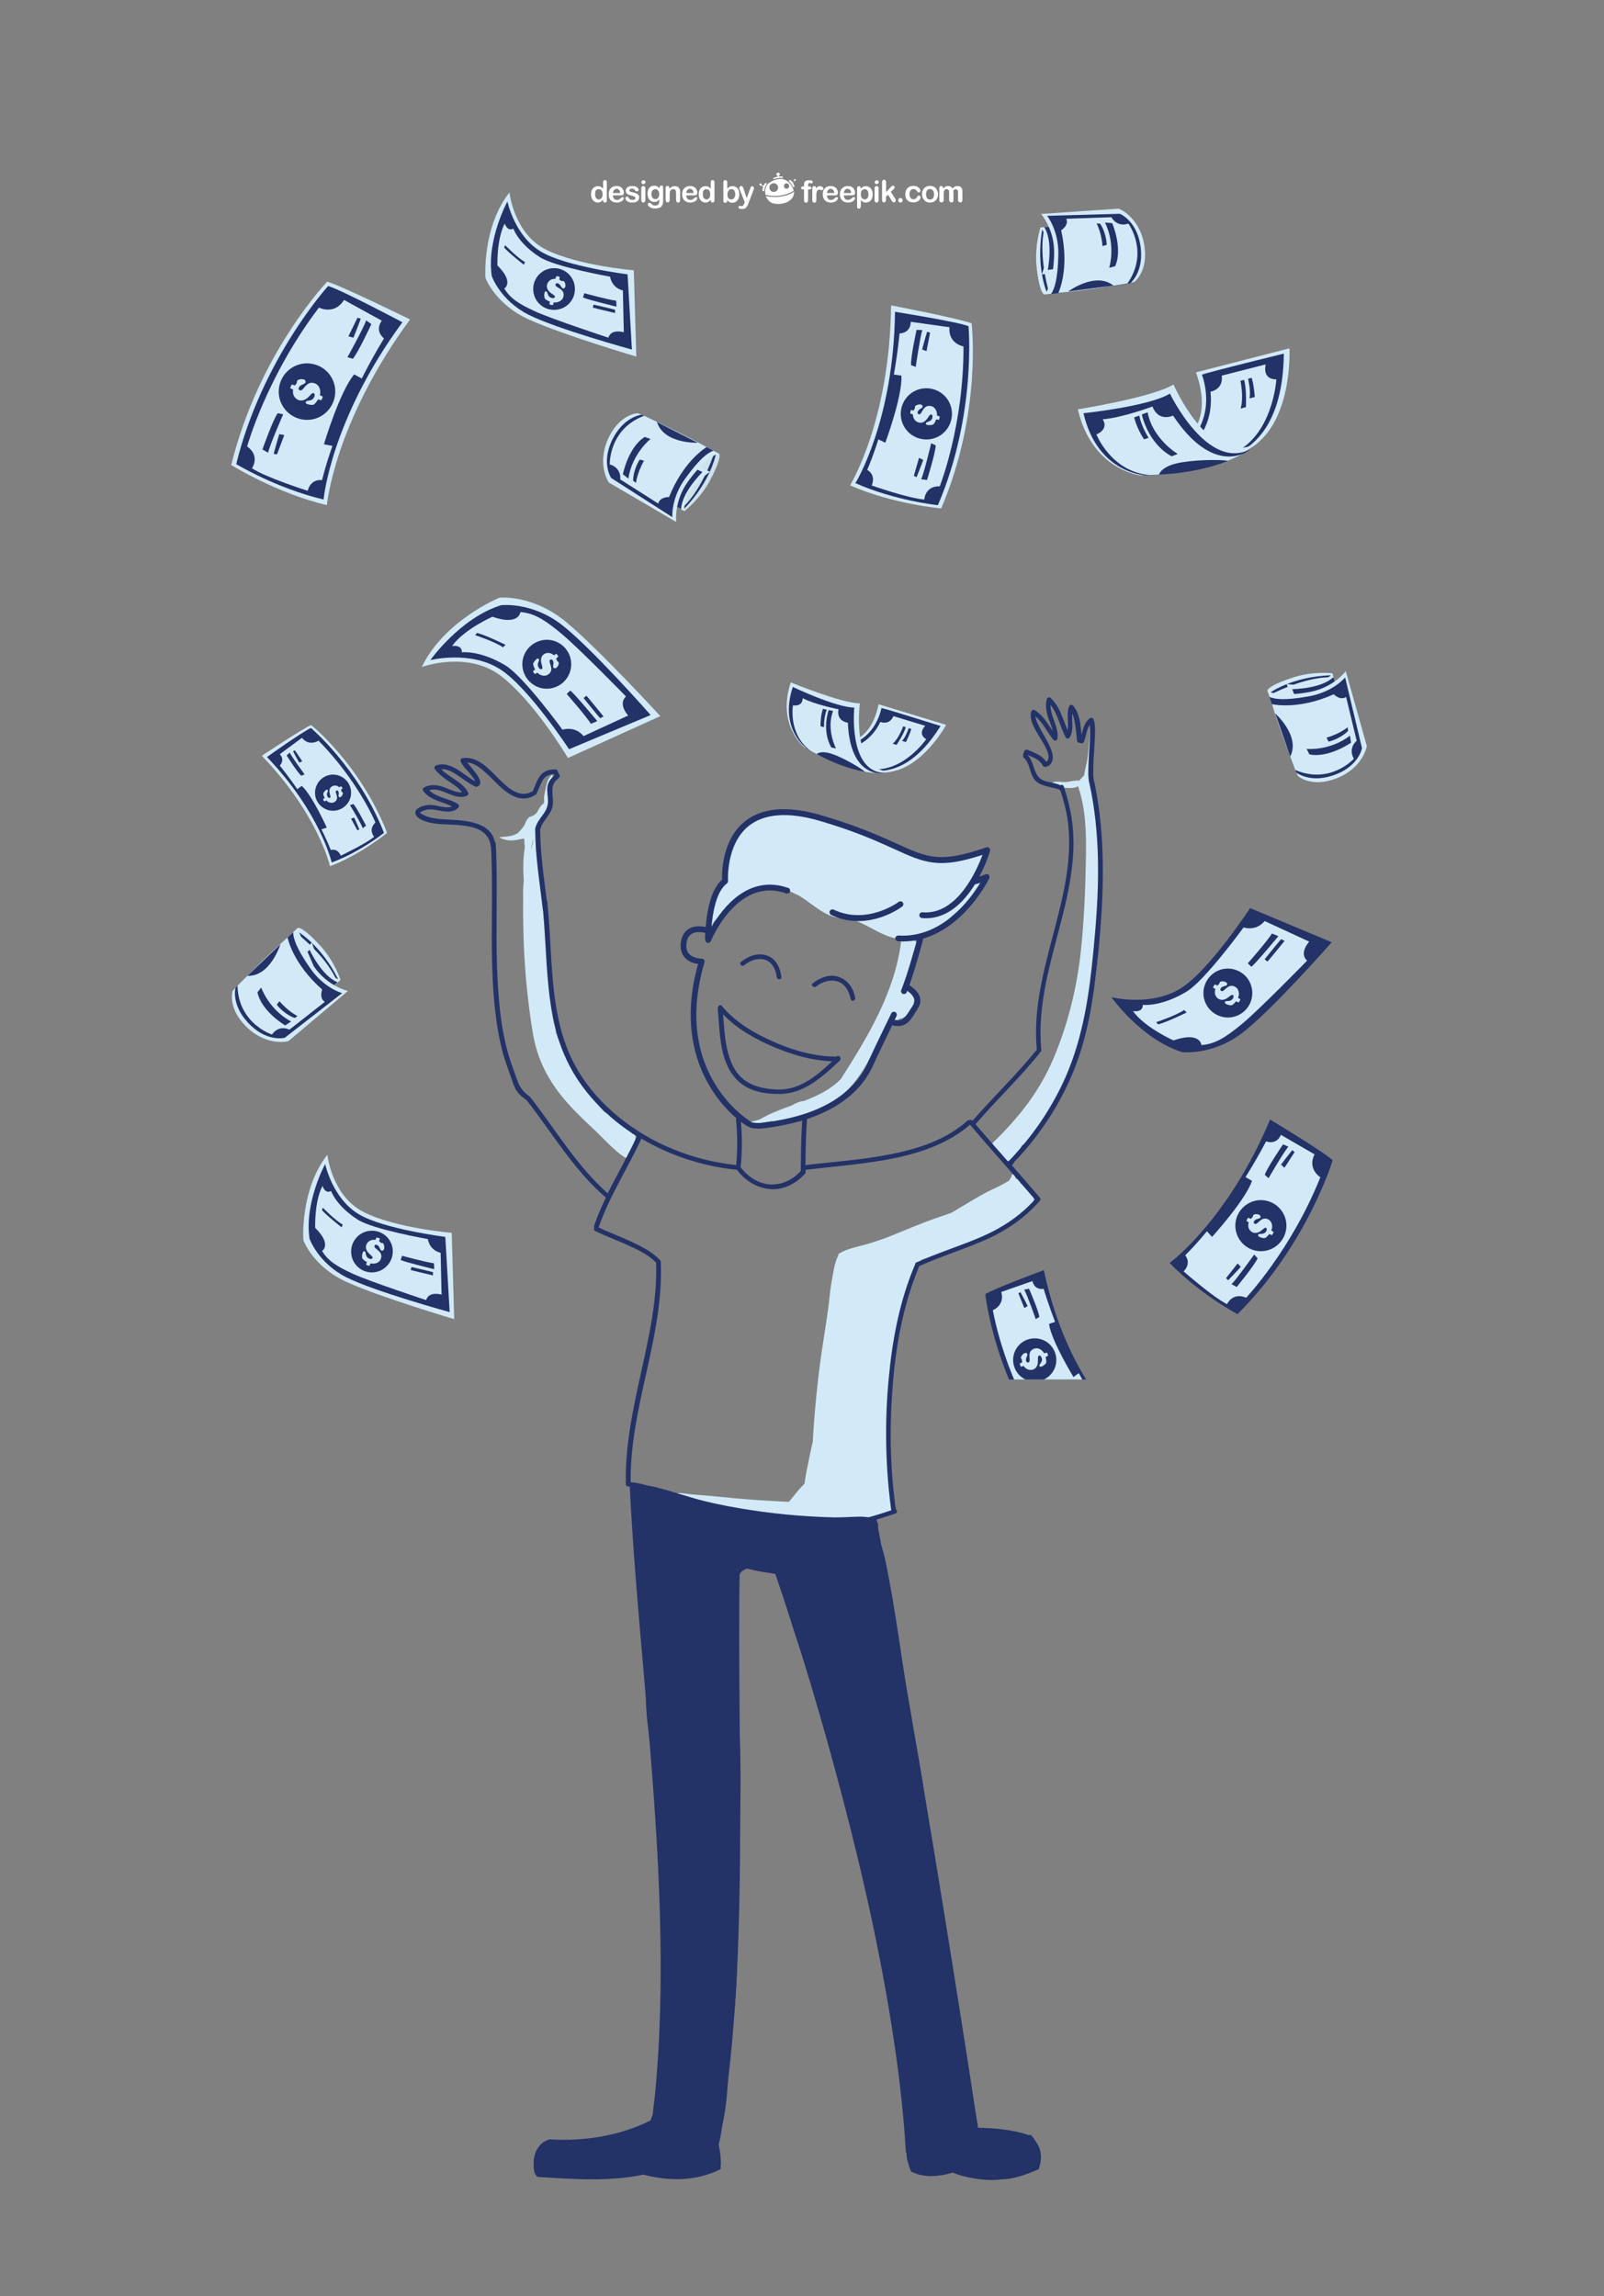 <?xml version="1.0" encoding="utf-8"?>
<!-- Generator: Adobe Illustrator 19.2.0, SVG Export Plug-In . SVG Version: 6.00 Build 0)  -->
<svg version="1.1" xmlns="http://www.w3.org/2000/svg" xmlns:xlink="http://www.w3.org/1999/xlink" x="0px" y="0px"
	 viewBox="0 0 1028 1471.3" style="enable-background:new 0 0 1028 1471.3;" xml:space="preserve">
<rect x="0" y="0" width="1028" height="1471.3" fill="#808080" stroke="none"/>
<style type="text/css">
	.st0{clip-path:url(#SVGID_2_);fill:#FFFFFF;}
	.st1{clip-path:url(#SVGID_2_);fill:#D2EAF7;}
	.st2{clip-path:url(#SVGID_2_);fill:#233267;}
	.st3{clip-path:url(#SVGID_2_);fill:#B7A25F;}
	.st4{clip-path:url(#SVGID_2_);fill:#CCE1EA;}
	.st5{fill:#D2EAF7;}
	.st6{fill:#233267;}
</style>
<g id="Money">
	<g>
		<defs>
			<rect id="SVGID_1_" x="99.4" y="84" width="800" height="800"/>
		</defs>
		<clipPath id="SVGID_2_">
			<use xlink:href="#SVGID_1_"  style="overflow:visible;"/>
		</clipPath>
		<path class="st0" d="M386.5,128.3v-0.3c-0.3,0.4-0.7,0.7-1,1c-0.3,0.3-0.7,0.4-1.1,0.6c-0.4,0.1-0.8,0.2-1.3,0.2
			c-0.6,0-1.2-0.1-1.7-0.4c-0.5-0.3-1-0.6-1.4-1.1c-0.4-0.5-0.7-1.1-0.9-1.7c-0.2-0.7-0.3-1.4-0.3-2.1c0-1.6,0.4-2.9,1.2-3.8
			c0.8-0.9,1.8-1.4,3.1-1.4c0.7,0,1.4,0.1,1.9,0.4c0.5,0.3,1,0.7,1.5,1.2V117c0-0.5,0.1-0.9,0.3-1.2c0.2-0.3,0.5-0.4,0.9-0.4
			c0.4,0,0.7,0.1,0.9,0.4c0.2,0.3,0.3,0.6,0.3,1.1v11.4c0,0.5-0.1,0.9-0.3,1.1c-0.2,0.2-0.5,0.4-0.9,0.4c-0.4,0-0.6-0.1-0.9-0.4
			C386.6,129.2,386.5,128.8,386.5,128.3 M381.4,124.5c0,0.7,0.1,1.3,0.3,1.8c0.2,0.5,0.5,0.9,0.9,1.1c0.4,0.3,0.8,0.4,1.2,0.4
			c0.5,0,0.9-0.1,1.2-0.4c0.4-0.2,0.7-0.6,0.9-1.1c0.2-0.5,0.3-1.1,0.3-1.8c0-0.7-0.1-1.3-0.3-1.8c-0.2-0.5-0.5-0.9-0.9-1.1
			c-0.4-0.3-0.8-0.4-1.3-0.4c-0.5,0-0.9,0.1-1.3,0.4c-0.4,0.3-0.7,0.7-0.9,1.2C381.5,123.3,381.4,123.8,381.4,124.5"/>
		<path class="st0" d="M397.9,125.2h-5.1c0,0.6,0.1,1.1,0.4,1.6c0.2,0.4,0.5,0.8,0.9,1c0.4,0.2,0.8,0.3,1.3,0.3c0.3,0,0.6,0,0.8-0.1
			c0.3-0.1,0.5-0.2,0.7-0.3c0.2-0.2,0.5-0.3,0.7-0.5c0.2-0.2,0.5-0.4,0.8-0.7c0.1-0.1,0.3-0.2,0.6-0.2c0.3,0,0.5,0.1,0.6,0.2
			c0.2,0.1,0.2,0.4,0.2,0.6c0,0.2-0.1,0.5-0.3,0.8c-0.2,0.3-0.5,0.6-0.8,0.9c-0.4,0.3-0.8,0.5-1.4,0.7c-0.6,0.2-1.2,0.3-1.9,0.3
			c-1.7,0-3-0.5-3.9-1.4c-0.9-0.9-1.4-2.2-1.4-3.9c0-0.8,0.1-1.5,0.3-2.1c0.2-0.7,0.6-1.2,1-1.7c0.4-0.5,1-0.8,1.6-1.1
			c0.6-0.2,1.3-0.4,2.1-0.4c1,0,1.9,0.2,2.6,0.6c0.7,0.4,1.3,1,1.6,1.7c0.4,0.7,0.5,1.4,0.5,2.1c0,0.7-0.2,1.1-0.6,1.3
			C399.1,125.1,398.6,125.2,397.9,125.2 M392.8,123.7h4.7c-0.1-0.9-0.3-1.6-0.7-2c-0.4-0.4-1-0.7-1.6-0.7c-0.6,0-1.2,0.2-1.6,0.7
			C393.2,122.2,392.9,122.8,392.8,123.7"/>
		<path class="st0" d="M409.7,126.4c0,0.7-0.2,1.3-0.5,1.8c-0.3,0.5-0.9,0.9-1.5,1.2c-0.7,0.3-1.5,0.4-2.5,0.4
			c-0.9,0-1.7-0.1-2.4-0.4c-0.7-0.3-1.2-0.6-1.5-1.1c-0.3-0.4-0.5-0.9-0.5-1.3c0-0.3,0.1-0.5,0.3-0.7c0.2-0.2,0.5-0.3,0.8-0.3
			c0.3,0,0.5,0.1,0.6,0.2c0.1,0.1,0.3,0.3,0.4,0.6c0.3,0.5,0.6,0.8,1,1c0.4,0.2,0.9,0.3,1.5,0.3c0.5,0,0.9-0.1,1.3-0.3
			c0.3-0.2,0.5-0.5,0.5-0.8c0-0.5-0.2-0.8-0.5-1c-0.3-0.2-0.9-0.4-1.7-0.6c-0.9-0.2-1.6-0.5-2.2-0.7c-0.6-0.2-1-0.6-1.3-1
			c-0.3-0.4-0.5-0.9-0.5-1.5c0-0.5,0.2-1,0.5-1.5c0.3-0.5,0.8-0.8,1.4-1.1c0.6-0.3,1.3-0.4,2.2-0.4c0.7,0,1.3,0.1,1.8,0.2
			c0.5,0.1,1,0.3,1.3,0.6c0.4,0.2,0.6,0.5,0.8,0.8c0.2,0.3,0.3,0.6,0.3,0.8c0,0.3-0.1,0.5-0.3,0.7c-0.2,0.2-0.5,0.3-0.9,0.3
			c-0.3,0-0.5-0.1-0.7-0.2c-0.2-0.2-0.4-0.4-0.6-0.7c-0.2-0.3-0.4-0.5-0.7-0.6c-0.3-0.2-0.6-0.2-1.1-0.2c-0.5,0-0.9,0.1-1.2,0.3
			c-0.3,0.2-0.5,0.4-0.5,0.7c0,0.3,0.1,0.5,0.3,0.7c0.2,0.2,0.5,0.3,0.9,0.4c0.4,0.1,0.9,0.3,1.6,0.4c0.8,0.2,1.5,0.4,2,0.7
			c0.5,0.3,0.9,0.6,1.2,1C409.6,125.5,409.7,125.9,409.7,126.4"/>
		<path class="st0" d="M412.4,118c-0.4,0-0.7-0.1-0.9-0.3c-0.3-0.2-0.4-0.5-0.4-0.9c0-0.4,0.1-0.7,0.4-0.9c0.3-0.2,0.6-0.4,0.9-0.4
			c0.3,0,0.6,0.1,0.9,0.3c0.3,0.2,0.4,0.5,0.4,0.9c0,0.4-0.1,0.7-0.4,0.9C413,117.9,412.7,118,412.4,118 M413.6,120.7v7.5
			c0,0.5-0.1,0.9-0.4,1.2c-0.2,0.3-0.6,0.4-0.9,0.4c-0.4,0-0.7-0.1-0.9-0.4c-0.2-0.3-0.4-0.7-0.4-1.2v-7.4c0-0.5,0.1-0.9,0.4-1.2
			c0.2-0.3,0.5-0.4,0.9-0.4c0.4,0,0.7,0.1,0.9,0.4C413.5,119.9,413.6,120.3,413.6,120.7"/>
		<path class="st0" d="M425,121.2v7.5c0,0.9-0.1,1.6-0.3,2.2c-0.2,0.6-0.5,1.1-0.9,1.5c-0.4,0.4-0.9,0.7-1.6,0.9
			c-0.7,0.2-1.5,0.3-2.4,0.3c-0.9,0-1.7-0.1-2.4-0.4c-0.7-0.3-1.2-0.6-1.6-1c-0.4-0.4-0.6-0.8-0.6-1.2c0-0.3,0.1-0.6,0.3-0.8
			c0.2-0.2,0.5-0.3,0.8-0.3c0.4,0,0.7,0.2,1,0.5c0.1,0.2,0.3,0.3,0.4,0.5c0.1,0.2,0.3,0.3,0.5,0.4c0.2,0.1,0.4,0.2,0.7,0.3
			c0.3,0.1,0.5,0.1,0.9,0.1c0.7,0,1.2-0.1,1.6-0.3c0.4-0.2,0.6-0.4,0.8-0.8c0.1-0.3,0.2-0.7,0.3-1.1c0-0.4,0-1,0.1-1.8
			c-0.4,0.6-0.9,1-1.4,1.3c-0.5,0.3-1.1,0.4-1.9,0.4c-0.9,0-1.6-0.2-2.3-0.7c-0.6-0.4-1.1-1.1-1.5-1.9c-0.3-0.8-0.5-1.7-0.5-2.8
			c0-0.8,0.1-1.5,0.3-2.1c0.2-0.6,0.5-1.2,0.9-1.6c0.4-0.4,0.8-0.8,1.4-1c0.5-0.2,1.1-0.3,1.7-0.3c0.7,0,1.4,0.1,1.9,0.4
			c0.5,0.3,1,0.7,1.5,1.3v-0.4c0-0.4,0.1-0.8,0.3-1c0.2-0.2,0.5-0.4,0.9-0.4c0.5,0,0.8,0.2,1,0.5C424.9,120.1,425,120.5,425,121.2
			 M417.5,124.4c0,1.1,0.2,1.8,0.7,2.4c0.5,0.5,1.1,0.8,1.8,0.8c0.4,0,0.8-0.1,1.2-0.3c0.4-0.2,0.7-0.6,0.9-1c0.2-0.5,0.4-1,0.4-1.7
			c0-1.1-0.2-1.9-0.7-2.5c-0.5-0.6-1.1-0.9-1.8-0.9c-0.7,0-1.3,0.3-1.8,0.8C417.7,122.6,417.5,123.4,417.5,124.4"/>
		<path class="st0" d="M429.1,120.7v0.3c0.5-0.6,1-1,1.5-1.3c0.5-0.3,1.2-0.4,1.9-0.4c0.7,0,1.3,0.1,1.8,0.4
			c0.5,0.3,0.9,0.7,1.2,1.3c0.2,0.3,0.3,0.7,0.3,1c0.1,0.4,0.1,0.8,0.1,1.4v4.8c0,0.5-0.1,0.9-0.4,1.2c-0.2,0.3-0.5,0.4-0.9,0.4
			c-0.4,0-0.7-0.1-0.9-0.4c-0.2-0.3-0.4-0.7-0.4-1.2v-4.3c0-0.9-0.1-1.5-0.4-2c-0.2-0.5-0.7-0.7-1.4-0.7c-0.5,0-0.9,0.1-1.3,0.4
			c-0.4,0.3-0.7,0.7-0.8,1.1c-0.1,0.4-0.2,1.1-0.2,2.2v3.2c0,0.5-0.1,0.9-0.4,1.2c-0.2,0.3-0.6,0.4-0.9,0.4c-0.4,0-0.7-0.1-0.9-0.4
			c-0.2-0.3-0.4-0.7-0.4-1.2v-7.5c0-0.5,0.1-0.9,0.3-1.1c0.2-0.2,0.5-0.4,0.9-0.4c0.2,0,0.4,0.1,0.6,0.2c0.2,0.1,0.3,0.3,0.4,0.5
			C429.1,120.1,429.1,120.4,429.1,120.7"/>
		<path class="st0" d="M444.9,125.2h-5.1c0,0.6,0.1,1.1,0.4,1.6c0.2,0.4,0.5,0.8,0.9,1c0.4,0.2,0.8,0.3,1.3,0.3c0.3,0,0.6,0,0.9-0.1
			c0.3-0.1,0.5-0.2,0.7-0.3c0.2-0.2,0.5-0.3,0.7-0.5c0.2-0.2,0.5-0.4,0.8-0.7c0.1-0.1,0.3-0.2,0.6-0.2c0.3,0,0.5,0.1,0.6,0.2
			c0.2,0.1,0.2,0.4,0.2,0.6c0,0.2-0.1,0.5-0.3,0.8c-0.2,0.3-0.5,0.6-0.8,0.9c-0.4,0.3-0.8,0.5-1.4,0.7c-0.6,0.2-1.2,0.3-1.9,0.3
			c-1.7,0-3-0.5-3.9-1.4c-0.9-0.9-1.4-2.2-1.4-3.9c0-0.8,0.1-1.5,0.3-2.1c0.2-0.7,0.6-1.2,1-1.7c0.4-0.5,1-0.8,1.6-1.1
			c0.6-0.2,1.3-0.4,2.1-0.4c1,0,1.9,0.2,2.6,0.6c0.7,0.4,1.3,1,1.6,1.7c0.4,0.7,0.5,1.4,0.5,2.1c0,0.7-0.2,1.1-0.6,1.3
			C446.1,125.1,445.6,125.2,444.9,125.2 M439.8,123.7h4.7c-0.1-0.9-0.3-1.6-0.7-2c-0.4-0.4-1-0.7-1.6-0.7c-0.6,0-1.2,0.2-1.6,0.7
			C440.2,122.2,439.9,122.8,439.8,123.7"/>
		<path class="st0" d="M455.5,128.3v-0.3c-0.3,0.4-0.7,0.7-1,1c-0.3,0.3-0.7,0.4-1.1,0.6c-0.4,0.1-0.8,0.2-1.3,0.2
			c-0.6,0-1.2-0.1-1.7-0.4c-0.5-0.3-1-0.6-1.4-1.1c-0.4-0.5-0.7-1.1-0.9-1.7c-0.2-0.7-0.3-1.4-0.3-2.1c0-1.6,0.4-2.9,1.2-3.8
			c0.8-0.9,1.8-1.4,3.1-1.4c0.7,0,1.4,0.1,1.9,0.4c0.5,0.3,1,0.7,1.5,1.2V117c0-0.5,0.1-0.9,0.3-1.2c0.2-0.3,0.5-0.4,0.9-0.4
			c0.4,0,0.7,0.1,0.9,0.4c0.2,0.3,0.3,0.6,0.3,1.1v11.4c0,0.5-0.1,0.9-0.3,1.1c-0.2,0.2-0.5,0.4-0.9,0.4c-0.4,0-0.6-0.1-0.9-0.4
			C455.6,129.2,455.5,128.8,455.5,128.3 M450.4,124.5c0,0.7,0.1,1.3,0.3,1.8c0.2,0.5,0.5,0.9,0.9,1.1c0.4,0.3,0.8,0.4,1.2,0.4
			c0.5,0,0.9-0.1,1.2-0.4c0.4-0.2,0.7-0.6,0.9-1.1c0.2-0.5,0.3-1.1,0.3-1.8c0-0.7-0.1-1.3-0.3-1.8c-0.2-0.5-0.5-0.9-0.9-1.1
			c-0.4-0.3-0.8-0.4-1.3-0.4c-0.5,0-0.9,0.1-1.3,0.4c-0.4,0.3-0.7,0.7-0.9,1.2C450.5,123.3,450.4,123.8,450.4,124.5"/>
		<path class="st0" d="M466.1,116.9v4c0.5-0.5,1-0.9,1.5-1.2c0.5-0.3,1.1-0.4,1.9-0.4c0.9,0,1.6,0.2,2.3,0.6c0.6,0.4,1.2,1,1.5,1.8
			c0.4,0.8,0.5,1.7,0.5,2.8c0,0.8-0.1,1.5-0.3,2.2c-0.2,0.7-0.5,1.2-0.9,1.7c-0.4,0.5-0.8,0.9-1.4,1.1c-0.5,0.3-1.1,0.4-1.8,0.4
			c-0.4,0-0.8,0-1.1-0.1c-0.4-0.1-0.7-0.2-0.9-0.4c-0.2-0.2-0.5-0.3-0.6-0.5c-0.2-0.2-0.4-0.4-0.7-0.7v0.3c0,0.5-0.1,0.9-0.4,1.1
			c-0.2,0.2-0.5,0.4-0.9,0.4c-0.4,0-0.7-0.1-0.9-0.4c-0.2-0.3-0.3-0.6-0.3-1.1V117c0-0.5,0.1-0.9,0.3-1.2c0.2-0.3,0.5-0.4,0.9-0.4
			c0.4,0,0.7,0.1,0.9,0.4C466,116,466.1,116.4,466.1,116.9 M466.2,124.6c0,1,0.2,1.8,0.7,2.4c0.5,0.6,1.1,0.8,1.9,0.8
			c0.7,0,1.2-0.3,1.7-0.9c0.5-0.6,0.7-1.4,0.7-2.4c0-0.7-0.1-1.3-0.3-1.8c-0.2-0.5-0.5-0.9-0.8-1.1c-0.4-0.3-0.8-0.4-1.3-0.4
			c-0.5,0-0.9,0.1-1.3,0.4c-0.4,0.3-0.7,0.7-0.9,1.2C466.3,123.3,466.2,123.9,466.2,124.6"/>
		<path class="st0" d="M477.1,130.1l0.2-0.6l-3.2-8c-0.2-0.5-0.3-0.8-0.3-1c0-0.2,0.1-0.4,0.2-0.6c0.1-0.2,0.3-0.3,0.5-0.5
			c0.2-0.1,0.4-0.2,0.6-0.2c0.4,0,0.7,0.1,0.8,0.4c0.2,0.2,0.4,0.6,0.5,1l2.2,6.4l2.1-5.9c0.2-0.5,0.3-0.9,0.4-1.1
			c0.1-0.3,0.3-0.5,0.4-0.5c0.1-0.1,0.4-0.1,0.6-0.1c0.2,0,0.4,0.1,0.6,0.2c0.2,0.1,0.3,0.2,0.4,0.4c0.1,0.2,0.1,0.4,0.1,0.6
			c0,0.1-0.1,0.3-0.1,0.5c-0.1,0.2-0.1,0.4-0.2,0.7l-3.4,8.9c-0.3,0.8-0.6,1.4-0.9,1.8c-0.3,0.4-0.6,0.8-1.1,1
			c-0.5,0.2-1.1,0.4-1.9,0.4c-0.8,0-1.3-0.1-1.7-0.2c-0.4-0.2-0.6-0.5-0.6-0.9c0-0.3,0.1-0.5,0.3-0.7c0.2-0.2,0.4-0.2,0.8-0.2
			c0.1,0,0.3,0,0.4,0.1c0.2,0,0.3,0.1,0.4,0.1c0.3,0,0.5,0,0.7-0.1c0.2-0.1,0.3-0.2,0.5-0.5C476.8,130.9,476.9,130.5,477.1,130.1"/>
		<path class="st0" d="M514.7,119.5h0.6v-0.8c0-0.8,0.1-1.5,0.3-1.9c0.2-0.5,0.6-0.8,1-1c0.5-0.2,1.2-0.3,2-0.3
			c1.5,0,2.3,0.4,2.3,1.1c0,0.2-0.1,0.4-0.2,0.6c-0.2,0.2-0.3,0.3-0.6,0.3c-0.1,0-0.3,0-0.5-0.1c-0.2,0-0.5-0.1-0.6-0.1
			c-0.5,0-0.8,0.1-0.9,0.4c-0.1,0.3-0.2,0.7-0.2,1.2v0.6h0.6c1,0,1.5,0.3,1.5,0.9c0,0.4-0.1,0.7-0.4,0.8c-0.3,0.1-0.6,0.2-1.1,0.2
			h-0.6v6.9c0,0.5-0.1,0.9-0.4,1.2c-0.2,0.3-0.6,0.4-0.9,0.4c-0.4,0-0.7-0.1-0.9-0.4c-0.2-0.3-0.4-0.7-0.4-1.2v-6.9h-0.7
			c-0.4,0-0.7-0.1-0.9-0.3c-0.2-0.2-0.3-0.4-0.3-0.7C513.4,119.8,513.8,119.5,514.7,119.5"/>
		<path class="st0" d="M523.2,126.1v2.2c0,0.5-0.1,0.9-0.4,1.2c-0.2,0.3-0.6,0.4-0.9,0.4c-0.4,0-0.7-0.1-0.9-0.4
			c-0.2-0.3-0.4-0.7-0.4-1.2V121c0-1.2,0.4-1.7,1.3-1.7c0.4,0,0.7,0.1,0.9,0.4c0.2,0.3,0.3,0.7,0.3,1.2c0.3-0.5,0.6-0.9,0.9-1.2
			c0.3-0.3,0.8-0.4,1.3-0.4c0.5,0,1.1,0.1,1.6,0.4c0.5,0.3,0.8,0.6,0.8,1.1c0,0.3-0.1,0.6-0.3,0.8c-0.2,0.2-0.5,0.3-0.7,0.3
			c-0.1,0-0.3-0.1-0.7-0.2c-0.4-0.1-0.7-0.2-1-0.2c-0.4,0-0.7,0.1-0.9,0.3c-0.2,0.2-0.4,0.5-0.6,0.9c-0.1,0.4-0.2,0.9-0.3,1.4
			C523.2,124.6,523.2,125.3,523.2,126.1"/>
		<path class="st0" d="M535.1,125.2H530c0,0.6,0.1,1.1,0.4,1.6c0.2,0.4,0.5,0.8,0.9,1c0.4,0.2,0.8,0.3,1.3,0.3c0.3,0,0.6,0,0.8-0.1
			c0.3-0.1,0.5-0.2,0.7-0.3c0.2-0.2,0.5-0.3,0.7-0.5c0.2-0.2,0.5-0.4,0.8-0.7c0.1-0.1,0.3-0.2,0.6-0.2c0.3,0,0.5,0.1,0.6,0.2
			c0.2,0.1,0.2,0.4,0.2,0.6c0,0.2-0.1,0.5-0.3,0.8c-0.2,0.3-0.5,0.6-0.8,0.9c-0.4,0.3-0.8,0.5-1.4,0.7c-0.6,0.2-1.2,0.3-1.9,0.3
			c-1.7,0-3-0.5-3.9-1.4c-0.9-1-1.4-2.2-1.4-3.9c0-0.8,0.1-1.5,0.3-2.1c0.2-0.7,0.6-1.2,1-1.7c0.4-0.5,1-0.8,1.6-1.1
			c0.6-0.2,1.3-0.4,2.1-0.4c1,0,1.9,0.2,2.6,0.6c0.7,0.4,1.3,1,1.6,1.7c0.4,0.7,0.5,1.4,0.5,2.1c0,0.6-0.2,1.1-0.6,1.3
			C536.3,125.1,535.8,125.2,535.1,125.2 M530,123.7h4.7c-0.1-0.9-0.3-1.5-0.7-2c-0.4-0.4-1-0.7-1.6-0.7c-0.6,0-1.2,0.2-1.6,0.7
			C530.4,122.2,530.1,122.8,530,123.7"/>
		<path class="st0" d="M545.9,125.2h-5.1c0,0.6,0.1,1.1,0.4,1.6c0.2,0.4,0.5,0.8,0.9,1c0.4,0.2,0.8,0.3,1.3,0.3c0.3,0,0.6,0,0.8-0.1
			c0.3-0.1,0.5-0.2,0.8-0.3c0.2-0.2,0.5-0.3,0.7-0.5c0.2-0.2,0.5-0.4,0.8-0.7c0.1-0.1,0.3-0.2,0.6-0.2c0.3,0,0.5,0.1,0.7,0.2
			c0.2,0.1,0.2,0.4,0.2,0.6c0,0.2-0.1,0.5-0.3,0.8c-0.2,0.3-0.5,0.6-0.8,0.9c-0.4,0.3-0.8,0.5-1.4,0.7c-0.6,0.2-1.2,0.3-1.9,0.3
			c-1.7,0-3-0.5-3.9-1.4c-0.9-1-1.4-2.2-1.4-3.9c0-0.8,0.1-1.5,0.3-2.1c0.2-0.7,0.6-1.2,1-1.7c0.4-0.5,1-0.8,1.6-1.1
			c0.6-0.2,1.3-0.4,2.1-0.4c1,0,1.9,0.2,2.6,0.6c0.7,0.4,1.3,1,1.6,1.7c0.4,0.7,0.5,1.4,0.5,2.1c0,0.6-0.2,1.1-0.6,1.3
			C547.1,125.1,546.5,125.2,545.9,125.2 M540.8,123.7h4.7c-0.1-0.9-0.3-1.5-0.7-2c-0.4-0.4-1-0.7-1.6-0.7c-0.6,0-1.2,0.2-1.6,0.7
			C541.1,122.2,540.9,122.8,540.8,123.7"/>
		<path class="st0" d="M551.6,120.7v0.3c0.5-0.6,1-1,1.5-1.3c0.5-0.3,1.1-0.4,1.8-0.4c0.8,0,1.5,0.2,2.2,0.6c0.7,0.4,1.2,1,1.6,1.8
			c0.4,0.8,0.6,1.7,0.6,2.8c0,0.8-0.1,1.5-0.3,2.2c-0.2,0.7-0.5,1.2-0.9,1.7c-0.4,0.5-0.9,0.8-1.4,1c-0.5,0.2-1.1,0.4-1.7,0.4
			c-0.7,0-1.4-0.1-1.9-0.4c-0.5-0.3-1-0.7-1.4-1.3v3.9c0,1.1-0.4,1.7-1.2,1.7c-0.5,0-0.8-0.1-1-0.4c-0.2-0.3-0.2-0.7-0.2-1.3v-11.2
			c0-0.5,0.1-0.9,0.3-1.1c0.2-0.2,0.5-0.4,0.9-0.4c0.4,0,0.7,0.1,0.9,0.4C551.4,119.9,551.6,120.2,551.6,120.7 M556.6,124.5
			c0-0.7-0.1-1.3-0.3-1.8c-0.2-0.5-0.5-0.9-0.9-1.1c-0.4-0.3-0.8-0.4-1.2-0.4c-0.7,0-1.3,0.3-1.8,0.8c-0.5,0.6-0.7,1.4-0.7,2.5
			c0,1,0.2,1.8,0.7,2.4c0.5,0.6,1.1,0.9,1.8,0.9c0.4,0,0.8-0.1,1.2-0.4c0.4-0.3,0.7-0.6,0.9-1.1
			C556.5,125.8,556.6,125.2,556.6,124.5"/>
		<path class="st0" d="M561.9,118c-0.4,0-0.7-0.1-0.9-0.3c-0.3-0.2-0.4-0.5-0.4-0.9c0-0.4,0.1-0.7,0.4-0.9c0.3-0.2,0.6-0.4,0.9-0.4
			c0.3,0,0.6,0.1,0.9,0.3c0.3,0.2,0.4,0.5,0.4,0.9c0,0.4-0.1,0.7-0.4,0.9C562.5,117.9,562.2,118,561.9,118 M563.1,120.7v7.5
			c0,0.5-0.1,0.9-0.4,1.2c-0.2,0.3-0.6,0.4-0.9,0.4c-0.4,0-0.7-0.1-0.9-0.4c-0.2-0.3-0.4-0.7-0.4-1.2v-7.4c0-0.5,0.1-0.9,0.4-1.2
			c0.2-0.3,0.5-0.4,0.9-0.4c0.4,0,0.7,0.1,0.9,0.4C563,119.9,563.1,120.3,563.1,120.7"/>
		<path class="st0" d="M571.5,128.6l-2.3-3.8l-1.4,1.3v2.1c0,0.5-0.1,0.9-0.4,1.1c-0.3,0.3-0.6,0.4-0.9,0.4c-0.4,0-0.7-0.1-0.9-0.4
			c-0.2-0.3-0.3-0.7-0.3-1.2v-11.1c0-0.6,0.1-1,0.3-1.3c0.2-0.3,0.5-0.5,1-0.5c0.4,0,0.7,0.1,0.9,0.4c0.2,0.3,0.4,0.7,0.4,1.2v6.3
			l2.9-3.1c0.4-0.4,0.6-0.6,0.8-0.8c0.2-0.1,0.4-0.2,0.7-0.2c0.3,0,0.6,0.1,0.8,0.3c0.2,0.2,0.3,0.5,0.3,0.8c0,0.4-0.4,0.9-1.1,1.5
			l-1.4,1.3l2.7,4.2c0.2,0.3,0.3,0.5,0.4,0.7c0.1,0.2,0.1,0.3,0.1,0.5c0,0.4-0.1,0.7-0.3,1c-0.2,0.2-0.5,0.4-0.9,0.4
			c-0.3,0-0.6-0.1-0.7-0.3C572,129.4,571.8,129.1,571.5,128.6"/>
		<path class="st0" d="M577.1,129.8c-0.4,0-0.7-0.1-1-0.4c-0.3-0.2-0.4-0.6-0.4-1.1c0-0.4,0.1-0.7,0.4-1c0.3-0.3,0.6-0.4,1-0.4
			c0.4,0,0.7,0.1,1,0.4c0.3,0.3,0.4,0.6,0.4,1c0,0.5-0.1,0.8-0.4,1.1C577.8,129.7,577.5,129.8,577.1,129.8"/>
		<path class="st0" d="M590,126.6c0,0.3-0.1,0.7-0.3,1c-0.2,0.4-0.5,0.7-0.9,1c-0.4,0.3-0.9,0.6-1.5,0.8c-0.6,0.2-1.3,0.3-2,0.3
			c-1.6,0-2.9-0.5-3.8-1.4c-0.9-0.9-1.3-2.2-1.3-3.8c0-1.1,0.2-2,0.6-2.8c0.4-0.8,1-1.4,1.8-1.9c0.8-0.4,1.7-0.7,2.8-0.7
			c0.7,0,1.3,0.1,1.9,0.3c0.6,0.2,1,0.5,1.4,0.8c0.4,0.3,0.7,0.6,0.9,1c0.2,0.4,0.3,0.7,0.3,1s-0.1,0.6-0.3,0.8
			c-0.2,0.2-0.5,0.3-0.8,0.3c-0.2,0-0.4-0.1-0.5-0.2c-0.1-0.1-0.3-0.3-0.5-0.5c-0.3-0.5-0.6-0.8-1-1.1c-0.3-0.2-0.8-0.4-1.3-0.4
			c-0.8,0-1.4,0.3-1.9,0.9c-0.5,0.6-0.7,1.4-0.7,2.5c0,0.5,0.1,0.9,0.2,1.3c0.1,0.4,0.3,0.8,0.5,1c0.2,0.3,0.5,0.5,0.8,0.7
			c0.3,0.2,0.7,0.2,1.1,0.2c0.5,0,1-0.1,1.3-0.4c0.4-0.2,0.7-0.6,1-1.1c0.2-0.3,0.3-0.5,0.5-0.7c0.2-0.2,0.4-0.2,0.7-0.2
			c0.3,0,0.6,0.1,0.8,0.4C589.9,126.1,590,126.3,590,126.6"/>
		<path class="st0" d="M601.2,124.5c0,0.8-0.1,1.5-0.4,2.1c-0.2,0.7-0.6,1.2-1,1.7c-0.5,0.5-1,0.8-1.6,1.1c-0.6,0.2-1.3,0.4-2.1,0.4
			c-0.8,0-1.5-0.1-2.1-0.4c-0.6-0.2-1.2-0.6-1.6-1.1c-0.5-0.5-0.8-1-1.1-1.7c-0.2-0.6-0.4-1.4-0.4-2.1c0-0.8,0.1-1.5,0.4-2.2
			c0.2-0.7,0.6-1.2,1-1.7c0.5-0.5,1-0.8,1.6-1.1c0.6-0.2,1.3-0.4,2.1-0.4c0.8,0,1.5,0.1,2.1,0.4c0.6,0.3,1.2,0.6,1.6,1.1
			c0.5,0.5,0.8,1,1,1.7C601.1,123,601.2,123.7,601.2,124.5 M598.6,124.5c0-1.1-0.2-1.9-0.7-2.5c-0.5-0.6-1.1-0.9-1.9-0.9
			c-0.5,0-1,0.1-1.3,0.4c-0.4,0.3-0.7,0.6-0.9,1.2c-0.2,0.5-0.3,1.1-0.3,1.8c0,0.7,0.1,1.3,0.3,1.8c0.2,0.5,0.5,0.9,0.9,1.2
			c0.4,0.3,0.8,0.4,1.4,0.4c0.8,0,1.4-0.3,1.9-0.9C598.4,126.4,598.6,125.6,598.6,124.5"/>
		<path class="st0" d="M611.1,124.7v3.4c0,0.5-0.1,1-0.4,1.2c-0.2,0.3-0.6,0.4-1,0.4c-0.4,0-0.7-0.1-1-0.4c-0.2-0.3-0.4-0.7-0.4-1.2
			V124c0-0.7,0-1.2-0.1-1.5c0-0.4-0.2-0.7-0.4-0.9c-0.2-0.2-0.5-0.4-0.9-0.4c-0.9,0-1.4,0.3-1.7,0.9c-0.3,0.6-0.4,1.4-0.4,2.5v3.5
			c0,0.5-0.1,0.9-0.4,1.2c-0.2,0.3-0.6,0.4-1,0.4c-0.4,0-0.7-0.1-1-0.4c-0.3-0.3-0.4-0.7-0.4-1.2v-7.4c0-0.5,0.1-0.9,0.3-1.1
			c0.2-0.3,0.5-0.4,0.9-0.4c0.4,0,0.7,0.1,0.9,0.4c0.2,0.2,0.4,0.6,0.4,1v0.2c0.5-0.5,0.9-0.9,1.4-1.2c0.5-0.3,1.1-0.4,1.7-0.4
			c0.7,0,1.2,0.1,1.7,0.4c0.5,0.3,0.9,0.7,1.2,1.2c0.4-0.5,0.9-0.9,1.4-1.2c0.5-0.3,1.1-0.4,1.7-0.4c0.7,0,1.3,0.1,1.8,0.4
			c0.5,0.3,0.9,0.7,1.1,1.2c0.2,0.5,0.3,1.2,0.3,2.2v5.1c0,0.5-0.1,1-0.4,1.2c-0.2,0.3-0.6,0.4-1,0.4c-0.4,0-0.7-0.1-1-0.4
			c-0.2-0.3-0.4-0.7-0.4-1.2v-4.4c0-0.6,0-1-0.1-1.3c0-0.3-0.2-0.6-0.4-0.8c-0.2-0.2-0.5-0.3-1-0.3c-0.3,0-0.7,0.1-1,0.3
			c-0.3,0.2-0.5,0.5-0.7,0.8C611.2,122.8,611.1,123.6,611.1,124.7"/>
		<path class="st0" d="M490.4,123.9C490.4,123.9,490.4,123.9,490.4,123.9C490.4,123.9,490.4,123.9,490.4,123.9"/>
		<path class="st0" d="M490.5,124.7L490.5,124.7c0-0.2-0.1-0.5-0.1-0.7C490.5,124.3,490.5,124.5,490.5,124.7"/>
		<path class="st0" d="M491.4,127.1C491.4,127.1,491.4,127.1,491.4,127.1C491.4,127.1,491.4,127.1,491.4,127.1"/>
		<path class="st0" d="M491.3,127c0,0,0-0.1-0.1-0.1C491.3,126.9,491.3,126.9,491.3,127"/>
		<path class="st0" d="M490.8,125.7c0.1,0.4,0.3,0.8,0.5,1.2C491.1,126.4,490.9,126,490.8,125.7L490.8,125.7z"/>
		<path class="st0" d="M500.4,114c0.5,0,0.9,0,1.3,0.1l0.1-0.8c0,0-1.2-0.4-2.7-0.2l-0.1-0.4c0.5-0.1,0.8-0.5,0.8-1
			c0-0.6-0.5-1.1-1.1-1.1s-1.1,0.5-1.1,1.1c0,0.5,0.4,0.9,0.8,1l0.1,0.5c-1.6,0.2-2.9,0.9-2.9,0.9l0.2,0.7c1-0.3,1.8-0.5,2.6-0.6
			C499.4,114,500,114,500.4,114"/>
		<path class="st0" d="M491.4,117.8L491.4,117.8c0-0.1,0.1-0.1,0.1-0.1l-0.3-0.2l-0.5-0.4c0,0-0.8,0.7-1.4,2c0,0-0.1-0.1-0.1-0.1
			c-0.2-0.2-0.4-0.3-0.8-0.3h0c-0.2,0-0.3-0.1-0.4-0.1c0.1-0.1,0.1-0.3,0.1-0.4c0-0.4-0.3-0.7-0.7-0.7c-0.4,0-0.7,0.3-0.7,0.7
			c0,0.4,0.3,0.7,0.7,0.7c0.1,0,0.1,0,0.2,0c0.2,0.2,0.4,0.3,0.8,0.3c0.2,0,0.3,0,0.4,0.2c0.1,0.1,0.1,0.3,0.2,0.4c0,0,0,0,0,0
			c-0.4,1.2-0.3,2.7-0.3,2.7l1.1,0c0-0.5,0.1-1.5,0.4-2.2C490.7,118.8,491.4,117.9,491.4,117.8"/>
		<path class="st0" d="M509.6,114.8c-0.4,0-0.7,0.3-0.7,0.7c0,0.1,0,0.1,0,0.2c-0.2,0.2-0.3,0.4-0.3,0.8c0,0.2,0,0.3-0.2,0.4
			c-0.1,0.1-0.2,0.1-0.3,0.1c-0.8-1.1-1.8-1.8-1.8-1.8l-0.8,0.8c0.6,0.5,1.2,1.2,1.7,2c0.4,0.6,0.8,1.3,1.1,2l1-0.5
			c0,0-0.5-1.2-1.1-2.2c0.1,0,0.2-0.1,0.3-0.2c0.2-0.2,0.3-0.4,0.3-0.8c0-0.2,0.1-0.3,0.1-0.4c0.1,0.1,0.3,0.1,0.4,0.1
			c0.4,0,0.7-0.3,0.7-0.7C510.3,115.1,510,114.8,509.6,114.8"/>
		<path class="st0" d="M507,124c-1.4,0.7-3.7,1.6-6.8,2c-1.2,0.2-2.4,0.2-3.4,0.2c-1.4,0-2.6-0.1-3.6-0.2c-1.1-0.1-1.9-0.3-2.4-0.4
			c0.1,0.4,0.3,0.8,0.5,1.2c0,0,0,0,0,0c0,0,0,0.1,0.1,0.1c0,0,0,0.1,0.1,0.1c0,0,0,0,0,0c0.3,0.6,0.7,1.1,1.1,1.5
			c1.4,1.6,2.9,1.8,2.9,1.8l0,0l0,0c0,0,1.3,0.4,3.3,0.4c1.9,0,3.9-0.4,5.7-1.2c1.3-0.7,2.6-1.7,3.3-2.7c0.5-0.7,0.8-1.5,1-2.3
			c0.1-0.4,0.2-1.1,0.1-1.8C508.5,123.3,507.8,123.6,507,124"/>
		<path class="st0" d="M491.8,118.2c0,0.1-0.7,0.9-1.1,2.3c-0.4,1-0.3,2.4-0.3,2.5v0c0,0.3,0,0.7,0.1,1c0,0,0,0,0,0c0,0,0,0.1,0,0.1
			c0,0.2,0.1,0.5,0.1,0.7c0.7,0.2,4.9,1.2,9.5,0.5c2.9-0.4,5.1-1.3,6.5-1.9c1.1-0.5,1.8-1,2.1-1.2c-0.3-1-1-2.6-1.7-3.6
			c-2-2.9-4.2-3.6-5.3-3.8c-0.4-0.1-0.8-0.1-1.2-0.1c-0.4,0-1,0-1.7,0.1c-0.7,0.1-1.6,0.3-2.5,0.6c-1.3,0.5-2.6,1.2-3.5,2l0,0
			C492.5,117.4,492.2,117.7,491.8,118.2 M504.1,117.5c1,0,1.7,0.8,1.7,1.7c0,1-0.8,1.7-1.7,1.7c-1,0-1.7-0.8-1.7-1.7
			C502.4,118.3,503.1,117.5,504.1,117.5 M495.9,117.4c1.6,0,2.8,1.3,2.8,2.8c0,1.6-1.3,2.8-2.8,2.8c-1.6,0-2.8-1.3-2.8-2.8
			C493,118.7,494.3,117.4,495.9,117.4"/>
		<path class="st1" d="M167.8,484.3c0,0,26.4-17.6,31.6-19.7c0,0,31.5,25.1,48.7,69.1c0,0-16.9,13.9-36.6,21.4
			C211.5,555.1,204.1,522.1,167.8,484.3"/>
		<path class="st2" d="M171.1,485.1c0,0,23.3-16.6,28.2-18.6c0,0,30.6,25.8,46.8,67.2c0,0-14.9,12-33.5,19
			C212.6,552.7,205.3,520.7,171.1,485.1"/>
		<path class="st1" d="M204.1,474.6c0,0-5.8,4-10.6-1.8l-14.2,10.5c0,0,3.6,3.3,0,7.3c0,0,21.7,26.1,32.7,54.1c0,0,4.3-1.5,6.4,3.6
			c0,0,15.9-7.5,21.4-12.1c0,0-4.1-4.5,0.8-9.1C240.7,527,229.2,499.9,204.1,474.6"/>
		<path class="st2" d="M205.6,531.6l3.8-1.3c0,0-9.2-20.5-16-26.7l-3.2,2.3C190.2,505.9,200.9,521.3,205.6,531.6"/>
		<path class="st2" d="M234.6,529.1c0,0-5.9-11.5-8.1-13.9l-2.2,0.7c0,0,7,11.5,8.2,14.8L234.6,529.1z"/>
		<path class="st2" d="M230.3,531.5c0,0-2.1-5-3.3-7.6l-2,0.7l4,7.4L230.3,531.5z"/>
		<path class="st2" d="M183.7,484.1c0,0,6.9,10.9,9.4,13l2.1-0.9c0,0-8-10.8-9.5-13.9L183.7,484.1z"/>
		<path class="st2" d="M187.8,481.4c0,0,2.5,4.8,4,7.3l1.9-0.9l-4.7-7L187.8,481.4z"/>
		<path class="st2" d="M202.5,511.7c2.1,6,8.6,9.3,14.7,7.2c6-2.1,9.3-8.6,7.2-14.7c-2.1-6-8.6-9.3-14.7-7.2
			C203.7,499.1,200.5,505.7,202.5,511.7"/>
		<path class="st2" d="M669,813.9c0,0-32.2,11.9-37.5,15.4c0,0,5,47.7,35.2,91.8c0,0,22-6.7,41.5-20.4
			C708.1,900.7,681.2,871.9,669,813.9"/>
		<path class="st1" d="M636.3,839.6c0,0,7.9-3.1,5.4-11.7l20-7c0,0,0.8,5.8,7.2,5c0,0,11.2,39.1,31.6,69c0,0-4.4,3.3-0.8,8.7
			c0,0-18.2,10.8-26.5,13.1c0,0-1.7-7.1-9.6-5.4C663.7,911.3,644.5,881.5,636.3,839.6"/>
		<path class="st2" d="M691.9,879.5l-3.9,2.9c0,0-14.1-23-15.7-34l4.5-1.6C676.8,846.9,684.9,868,691.9,879.5"/>
		<path class="st3" d="M669.8,906.7c0,0-7.5-13.6-8.3-17.4l2.2-1.6c0,0,6.7,14.7,9.1,18.1L669.8,906.7z"/>
		<path class="st3" d="M675.1,904c0,0-3.6-5.4-5.4-8.5l2-1.5l4.7,9L675.1,904z"/>
		<path class="st2" d="M659.5,825.8c0,0,6.2,14.2,6.6,18.1l-2.3,1.4c0,0-5.3-15.2-7.4-18.9L659.5,825.8z"/>
		<path class="st2" d="M654,828c0,0,3.1,5.7,4.6,8.9l-2.1,1.3l-3.8-9.4L654,828z"/>
		<path class="st2" d="M674.2,863.1c4.6,6.1,3.4,14.8-2.7,19.4c-6.1,4.6-14.8,3.4-19.4-2.7c-4.6-6.1-3.4-14.8,2.7-19.4
			S669.6,857,674.2,863.1"/>
		<path class="st1" d="M691.8,143.6l-25,2.2c0,0-3.8,11.6-2.5,24.7c1.3,13.1,3.7,18.4,5.3,18.2c1.6-0.2,16.5-11.8,18.4-17.4
			C689.9,165.7,691.8,143.6,691.8,143.6"/>
		<path class="st2" d="M670.8,187c0,0-6.9-15.6-2.9-39.9l1.5-0.8c0,0-4.2,13.4,2.3,38.9C671.6,185.2,671.3,188.4,670.8,187"/>
		<path class="st1" d="M667.7,175.9l19-3.2l-1.4-28.5l-18.4,1.7C666.8,145.8,675.5,153.6,667.7,175.9"/>
		<path class="st2" d="M685.3,170.8l-13.8,2.2c0,0,3.7-18.1-2.2-27.4l8-0.7C677.4,144.9,686.5,156.3,685.3,170.8"/>
		<path class="st1" d="M667.2,137.1c0,0,8.8,9.9,8.4,25.7c-0.4,15.8-3.8,22.7-5.9,25.9c0,0,50.3-6.2,57.2-8c0,0,9.6-6.9,6.3-24.5
			c-3.3-17.6-16.2-22.5-16.2-22.5L667.2,137.1z"/>
		<path class="st2" d="M671.1,138.3c0,0,7.6,9.4,7.2,25.2c-0.4,15.8-2.5,21.7-4.7,24.9c0,0,44-5.2,50.9-7c0,0,9.4-7.6,6.2-25.2
			c-2.8-15.2-13-19.2-13-19.2L671.1,138.3z"/>
		<path class="st1" d="M678.3,187.7c0,0,7.4-15.1,1.8-40.1c0,0,5.1-3.2,3.3-7.4l28.9-1c0,0,3.2,6.6,10.9,4.1c0,0,13.4,18.2-0.6,38.3
			C722.6,181.7,695.8,186.2,678.3,187.7"/>
		<path class="st2" d="M712.8,143c0,0,7,16.2,1.9,27.6l-3.8,1c0,0,4.5-14.2-2.7-29L712.8,143z"/>
		<path class="st2" d="M705,143.3c0,0,3.7,4.7,4.3,13.4c0,0-0.1,0.4-2.7,1c-0.7-8.9-3.8-14.5-3.8-14.5L705,143.3z"/>
		<path class="st2" d="M684.6,186.8c0,0,17.4-13,29-3.8L684.6,186.8z"/>
		<path class="st4" d="M416.8,315.3l21.9,12.2c0,0,9.7-7.4,16-19c6.3-11.6,7.4-17.3,5.9-18c-1.4-0.7-20.3,0.4-25,4
			C430.8,298.1,416.8,315.3,416.8,315.3"/>
		<path class="st2" d="M458.7,291.4c0,0-3.1,16.8-20.1,34.5l-1.7-0.1c0,0,11.1-8.7,20.1-33.4C457,292.3,459,289.8,458.7,291.4"/>
		<path class="st1" d="M455,302.3l-17.5-8l-14.9,24.3l16.1,9C438.7,327.5,435.9,316.3,455,302.3"/>
		<path class="st2" d="M437.6,296.5l12.6,6c0,0-13.2,12.8-13.7,23.8l-7-3.9C429.4,322.4,428.3,307.8,437.6,296.5"/>
		<path class="st1" d="M433.4,334.5c0,0-1.7-13.2,7.6-26c9.3-12.8,15.9-16.6,19.5-18c0,0-45-23.3-51.8-25.7c0,0-11.8,0.3-19.1,16.7
			c-7.2,16.4,0.6,27.7,0.6,27.7L433.4,334.5z"/>
		<path class="st2" d="M430.9,331.4c0,0-1-12,8.3-24.8c9.3-12.8,14.4-16.5,18-17.8c0,0-39.2-20.6-46-23c0,0-12,0.9-19.4,17.3
			c-6.3,14.1-0.1,23.2-0.1,23.2L430.9,331.4z"/>
		<path class="st1" d="M452.9,286.5c0,0-14.6,8.3-24.1,32c0,0-6-0.2-6.9,4.2l-24.4-15.5c0,0,1.1-7.3-6.7-9.6c0,0-0.8-22.6,22.1-31.2
			C412.9,266.5,437.6,277.9,452.9,286.5"/>
		<path class="st2" d="M399.2,303.9c0,0,3.4-17.3,14-23.9l3.7,1.3c0,0-11.7,9.2-14.2,25.4L399.2,303.9z"/>
		<path class="st2" d="M405.8,308.1c0,0-0.4-6,4.1-13.5c0,0,0.3-0.3,2.8,0.7c-4.4,7.8-5.1,14.1-5.1,14.1L405.8,308.1z"/>
		<path class="st2" d="M447.2,283.7c0,0-21.7,0.9-26.1-13.2L447.2,283.7z"/>
		<path class="st1" d="M861.1,455.4l-7.3-24c0,0-12.1-1.4-24.7,2.6c-12.6,4-17.3,7.4-16.8,8.9c0.5,1.5,14.9,13.8,20.8,14.5
			C839.1,458.1,861.1,455.4,861.1,455.4"/>
		<path class="st2" d="M814.4,443.6c0,0,13.9-10,38.5-10.9l1.1,1.3c0,0-14-1.4-37.7,10.1C816.3,444.1,813.1,444.5,814.4,443.6"/>
		<path class="st1" d="M824.6,438.3l7,17.9l27.6-7.1l-5.3-17.7C853.9,431.4,848,441.5,824.6,438.3"/>
		<path class="st2" d="M833.1,454.6l-4.9-13c0,0,18.4-0.1,26.4-7.7l2.3,7.7C856.9,441.6,847.6,452.8,833.1,454.6"/>
		<path class="st1" d="M862.5,430.1c0,0-8,10.7-23.5,13.4c-15.6,2.8-23,0.9-26.6-0.6c0,0,16.2,48,19.5,54.4c0,0,8.7,8,25.3,1.2
			c16.6-6.8,18.8-20.4,18.8-20.4L862.5,430.1z"/>
		<path class="st2" d="M862.1,434.1c0,0-7.6,9.3-23.2,12.1c-15.6,2.8-21.8,1.9-25.3,0.4c0,0,14,42.1,17.2,48.4c0,0,9.3,7.7,25.9,1
			c14.4-5.8,16.2-16.6,16.2-16.6L862.1,434.1z"/>
		<path class="st1" d="M815.2,451.2c0,0,16.3,4.1,39.6-6.3c0,0,4.1,4.3,7.9,1.7l6.8,28.1c0,0-5.8,4.5-1.8,11.5
			c0,0-15.1,16.8-37.6,7.2C830.1,493.3,820.2,467.9,815.2,451.2"/>
		<path class="st2" d="M865.9,475.9c0,0-14.4,10.1-26.7,7.5l-1.8-3.5c0,0,14.8,1.5,27.8-8.5L865.9,475.9z"/>
		<path class="st2" d="M864,468.3c0,0-3.9,4.6-12.3,6.9c0,0-0.5,0-1.5-2.5c8.6-2.5,13.5-6.7,13.5-6.7L864,468.3z"/>
		<path class="st2" d="M817.3,457.2c0,0,16.3,14.4,9.6,27.6L817.3,457.2z"/>
		<path class="st1" d="M262.8,204.7c0,0-44.6-21.9-53.1-24.2c0,0-43.8,45.5-61.5,117.5c0,0,29.1,18.1,61.3,25.7
			C209.5,323.7,214.2,270.9,262.8,204.7"/>
		<path class="st2" d="M257.9,206.5c0,0-39.6-21-47.6-23.2c0,0-42.2,46.3-58.9,114.1c0,0,25.6,15.5,56,22.7
			C207.3,320.2,212,268.9,257.9,206.5"/>
		<path class="st1" d="M204.4,197.1c0,0,9.9,5.1,16.1-4.9l24.2,13.3c0,0-5,5.9,1.4,11.4c0,0-28.3,45-39.7,90.8c0,0-7-1.4-9.2,6.8
			c0,0-26.3-8.3-35.7-14.4c0,0,5.5-7.9-3.1-14C158.4,286,170.7,241.5,204.4,197.1"/>
		<path class="st2" d="M213.8,285.9l-6.2-1.2c0,0,10.1-33.8,19.4-44.8l5.5,3C232.5,242.9,219,269.1,213.8,285.9"/>
		<path class="st2" d="M168.2,288c0,0,6.7-19.1,9.8-23.2l3.5,0.7c0,0-8.5,19.3-9.7,24.6L168.2,288z"/>
		<path class="st2" d="M175.4,290.8c0,0,2.2-8.2,3.6-12.6l3.2,0.6l-4.7,12.4L175.4,290.8z"/>
		<path class="st2" d="M238,207.7c0,0-8.5,18.4-11.9,22.2l-3.4-1c0,0,10.2-18.4,12-23.6L238,207.7z"/>
		<path class="st2" d="M231.2,204.2c0,0-2.9,8-4.7,12.2l-3.2-0.9l5.8-11.9L231.2,204.2z"/>
		<path class="st2" d="M214.5,254.5c-2,9.8-11.5,16.2-21.3,14.2c-9.8-2-16.2-11.5-14.2-21.3c2-9.8,11.5-16.2,21.3-14.2
			C210.1,235.1,216.5,244.6,214.5,254.5"/>
		<path class="st1" d="M571.1,195.7c0,0,44.3,8.5,51.6,11.5c0,0,6.9,56.8-19.5,118.6c0,0-31-2.7-58.4-14.8
			C544.8,310.9,570.2,270.2,571.1,195.7"/>
		<path class="st2" d="M573.6,199.8c0,0,40.2,6.4,47.1,9.2c0,0,5.3,56.6-19.6,114.7c0,0-27-2.7-52.9-14.1
			C548.3,309.6,572.8,269.9,573.6,199.8"/>
		<path class="st1" d="M617.5,222c0,0-9.9-1.7-9-12.3l-24.8-3.5c0,0,0.4,7-7.2,7.5c0,0-4,48-20.7,87.4c0,0,5.8,2.8,2.9,10
			c0,0,23.6,8.3,33.7,9c0,0,0.3-8.7,9.9-8.5C602.3,311.6,617.7,272.6,617.5,222"/>
		<path class="st2" d="M562.2,281.2l5.2,2.5c0,0,11.1-30,10.3-43l-5.6-0.8C572.2,239.9,567.7,266.2,562.2,281.2"/>
		<path class="st2" d="M594.1,307.6c0,0,5.5-17.5,5.6-22.2l-2.9-1.4c0,0-4.4,18.6-6.4,23.1L594.1,307.6z"/>
		<path class="st2" d="M587.4,305.8c0,0,2.9-7.1,4.3-11.1l-2.7-1.3l-3.3,11.5L587.4,305.8z"/>
		<path class="st2" d="M587.4,211.4c0,0-3.9,17.9-3.5,22.6l3,1.1c0,0,2.7-18.9,4.2-23.6L587.4,211.4z"/>
		<path class="st2" d="M594.2,212.6c0,0-2.3,7.4-3.2,11.4l2.8,1l2.3-11.8L594.2,212.6z"/>
		<path class="st2" d="M578.9,258.1c-3.9,8.2-0.5,18,7.7,21.9c8.2,3.9,18,0.5,21.9-7.7c3.9-8.2,0.5-18-7.7-21.9
			C592.6,246.5,582.8,249.9,578.9,258.1"/>
		<path class="st2" d="M814,717.4c0,0,34.7,20.9,40.1,26.1c0,0-16.3,54.2-61,98.6c0,0-23.9-12.6-43.5-32.8
			C749.6,809.4,787,781.9,814,717.4"/>
		<path class="st1" d="M846.2,754.4c0,0-8.5-5.3-3.7-14.7l-21.6-12.5c0,0-2.2,6.6-9.5,4.2c0,0-21.6,42.8-51.8,73c0,0,4.3,4.8-1,10.3
			c0,0,18.7,16.5,27.8,21c0,0,3.5-7.9,12.3-4.1C798.7,831.4,827.5,801.2,846.2,754.4"/>
		<path class="st2" d="M773,788.4l3.8,4.2c0,0,21.4-23.5,25.6-35.9l-4.8-2.8C797.7,753.9,783.7,776.5,773,788.4"/>
		<path class="st2" d="M792.6,824.7c0,0,11.6-14.1,13.4-18.4l-2.2-2.4c0,0-11,15.5-14.5,19L792.6,824.7z"/>
		<path class="st2" d="M787.1,820.4c0,0,5.4-5.5,8.1-8.6l-2-2.2l-7.4,9.4L787.1,820.4z"/>
		<path class="st2" d="M822.3,733.3c0,0-10.3,15.1-11.7,19.5l2.4,2.2c0,0,9.5-16.5,12.7-20.2L822.3,733.3z"/>
		<path class="st2" d="M828.2,737c0,0-4.8,6-7.2,9.3l2.2,2l6.5-10L828.2,737z"/>
		<path class="st2" d="M797.1,773.3c-6.7,6.1-7.2,16.4-1.1,23.1c6.1,6.7,16.4,7.2,23.1,1.1c6.7-6.1,7.2-16.4,1.1-23.1
			C814.1,767.7,803.8,767.2,797.1,773.3"/>
		<path class="st2" d="M712.3,639c0,0,19.2,27.1,45.4,35.2c0,0,19.1,2.3,38.2-12.1c18.9-14.3,57.6-58.3,57.6-58.3l-52.3-21.9
			c0,0-25.7,39.2-43.8,51C738.1,645.5,712.3,639,712.3,639"/>
		<path class="st1" d="M797,594.3c0,0,7.8,2.8,13.5-4.1l28.6,13.2c0,0-6.8,7.2-1.4,12.2c0,0-30.9,31.7-41.9,40.7
			c-11,9.1-17.4,12.7-25.8,13.4c0,0-0.7-9-17.9-3c0,0-18.2-8-26-18.8c0,0,6.5,1.2,6.3-4c0,0,11.6,1.5,28.1-8.5
			C772.2,628.4,797,594.3,797,594.3"/>
		<path class="st2" d="M801.6,641.9c-3.1,8.1-12.1,12.2-20.2,9.1c-8.1-3.1-12.2-12.1-9.1-20.2c3.1-8.1,12.1-12.2,20.2-9.1
			C800.6,624.7,804.6,633.8,801.6,641.9"/>
		<path class="st2" d="M799.7,617.3c0,0,12-13.6,15.5-19.1l4.1,1.7c0,0-14.4,17.4-17.3,19.6L799.7,617.3z"/>
		<path class="st2" d="M810.5,614.7c0,0,9.6-11.9,10.6-12.9l2.2,1.1c0,0-9.9,12.2-11,13.3L810.5,614.7z"/>
		<path class="st2" d="M741,655c0,0,12.7-4.2,17.9-7.8l1.6,1.6c0,0-13.2,6.5-18.3,7.6L741,655z"/>
		<path class="st1" d="M320.1,383c0,0-35.2,14.3-49.8,44.4c0,0,29.4-10.7,50.8,5.8c21.5,16.5,42.9,52.5,42.9,52.5l59.2-26.8
			c0,0-38.4-41.9-60.1-60.1C341.4,380.7,320.1,383,320.1,383"/>
		<path class="st2" d="M275.8,423c0,0,19.2-27.1,45.4-35.2c0,0,19.1-2.3,38.2,12.1c18.9,14.3,57.6,58.3,57.6,58.3l-52.3,21.9
			c0,0-25.7-39.2-43.8-51C301.6,416.5,275.8,423,275.8,423"/>
		<path class="st1" d="M360.5,467.6c0,0,7.8-2.8,13.5,4.1l28.6-13.2c0,0-6.8-7.2-1.4-12.2c0,0-30.9-31.7-41.9-40.7
			c-11-9.1-17.4-12.7-25.8-13.4c0,0-0.7,9-17.9,3c0,0-18.2,8-25.9,18.8c0,0,6.5-1.2,6.3,4c0,0,11.6-1.5,28.1,8.5
			C335.7,433.6,360.5,467.6,360.5,467.6"/>
		<path class="st2" d="M365.1,420.1c-3.1-8.1-12.1-12.2-20.2-9.1c-8.1,3.1-12.2,12.1-9.1,20.2c3.1,8.1,12.1,12.2,20.2,9.1
			C364.1,437.2,368.1,428.2,365.1,420.1"/>
		<path class="st2" d="M363.2,444.7c0,0,12,13.6,15.5,19.1l4.1-1.7c0,0-14.4-17.4-17.3-19.6L363.2,444.7z"/>
		<path class="st2" d="M374,447.3c0,0,9.6,11.9,10.6,12.9l2.2-1.1c0,0-9.9-12.2-11-13.3L374,447.3z"/>
		<path class="st2" d="M304.5,407c0,0,12.7,4.2,17.9,7.8l1.6-1.6c0,0-13.2-6.5-18.3-7.6L304.5,407z"/>
		<path class="st1" d="M311.1,178c0,0-2.2-32.3,15.4-54.7c0,0,2.8,26.5,23.5,36.7c20.7,10.3,56.2,13.2,56.2,13.2l1.6,55.3
			c0,0-46.4-13.7-68.5-23.6C317.3,195.1,311.1,178,311.1,178"/>
		<path class="st2" d="M325.2,129.1c0,0-13.5,24.8-10,47.9c0,0,5.4,15.5,23.6,24.7c18,9.1,66.2,22.3,66.2,22.3l-2.8-48.2
			c0,0-39.6-5-55.4-14.5C329.8,151.3,325.2,129.1,325.2,129.1"/>
		<path class="st1" d="M391,177.3c0,0,0.8,7,8.2,8.8l0.6,26.8c0,0-8.1-2.5-9.9,3.5c0,0-35.8-11.8-46.8-16.8
			c-11-5-16.2-8.6-19.9-14.7c0,0,6.6-3.9-4.4-14.8c0,0-0.6-16.9,4.7-26.9c0,0,1.5,5.4,5.5,3.3c0,0,3.2,9.5,17,18.3
			C355.6,171,391,177.3,391,177.3"/>
		<path class="st2" d="M356.3,198.5c-7.3,0.7-13.9-4.7-14.5-12.1c-0.7-7.3,4.7-13.9,12.1-14.5c7.3-0.7,13.9,4.7,14.5,12.1
			C369.1,191.4,363.7,197.9,356.3,198.5"/>
		<path class="st2" d="M374.5,187.9c0,0,14.9,4.1,20.4,4.8l0.2,3.8c0,0-18.7-4.5-21.5-5.9L374.5,187.9z"/>
		<path class="st2" d="M380.4,195.2c0,0,12.7,2.9,13.8,3.3l0,2.1c0,0-13.1-3.1-14.3-3.5L380.4,195.2z"/>
		<path class="st2" d="M323.7,157.1c0,0,7.9,8.1,12.7,10.8l-0.6,1.8c0,0-9.9-7.7-12.7-11.1L323.7,157.1z"/>
		<path class="st1" d="M194.4,794.7c0,0-2.2-32.3,15.4-54.7c0,0,2.8,26.5,23.5,36.8c20.7,10.3,56.2,13.2,56.2,13.2l1.6,55.3
			c0,0-46.4-13.7-68.5-23.6C200.6,811.9,194.4,794.7,194.4,794.7"/>
		<path class="st2" d="M208.4,745.9c0,0-13.5,24.8-10,47.9c0,0,5.4,15.5,23.6,24.7c18,9.1,66.2,22.3,66.2,22.3l-2.8-48.2
			c0,0-39.6-5-55.4-14.5C213,768,208.4,745.9,208.4,745.9"/>
		<path class="st1" d="M274.2,794c0,0,0.8,7,8.2,8.8l0.6,26.8c0,0-8.1-2.5-9.9,3.5c0,0-35.8-11.8-46.8-16.8
			c-11-5-16.2-8.6-19.9-14.7c0,0,6.6-3.9-4.4-14.8c0,0-0.6-16.9,4.7-26.9c0,0,1.5,5.4,5.5,3.3c0,0,3.2,9.5,17,18.3
			C238.9,787.8,274.2,794,274.2,794"/>
		<path class="st2" d="M239.6,815.3c-7.3,0.7-13.9-4.7-14.5-12.1c-0.7-7.3,4.7-13.9,12.1-14.5c7.3-0.7,13.9,4.7,14.5,12.1
			C252.3,808.1,246.9,814.6,239.6,815.3"/>
		<path class="st2" d="M257.7,804.7c0,0,14.9,4.1,20.4,4.8l0.2,3.8c0,0-18.7-4.5-21.5-5.9L257.7,804.7z"/>
		<path class="st2" d="M263.7,811.9c0,0,12.7,2.9,13.8,3.3l0,2.1c0,0-13.1-3.1-14.3-3.5L263.7,811.9z"/>
		<path class="st2" d="M206.9,773.9c0,0,7.9,8.1,12.7,10.8l-0.6,1.8c0,0-9.9-7.7-12.7-11.1L206.9,773.9z"/>
		<path class="st1" d="M526.3,473.7c0,0,29.4,13.3,36.8-22.4l43.3,13.2c0,0-15.3,28.2-37.1,30.2C555.6,496,532.4,481.9,526.3,473.7"
			/>
		<path class="st2" d="M564.9,453.7c0,0-4.2,26.1-31.9,24.6c0,0,22.9,16.1,28.8,15.8c5.9-0.2,23,0,41-28.9
			C602.8,465.3,568.4,454.3,564.9,453.7"/>
		<path class="st1" d="M535.7,481.2c0,0,19.5,0.4,28.5-18.6c0,0,5.7,2.5,8.4-3.7l20.4,6.2c0,0-5.3,5,0.6,8.6
			c0,0-15.5,22.4-36.4,18.9L535.7,481.2z"/>
		<path class="st2" d="M578.8,465.5c0,0-2.6,7.5-6.7,11.1l2.5,0.7c0,0,4.8-7,5.9-11.4L578.8,465.5z"/>
		<path class="st2" d="M582.4,466.6c0,0-1.8,5.6-4.3,8.2l2.5,0.7c0,0,2.7-5.3,3.4-8.4L582.4,466.6z"/>
		<path class="st1" d="M506.8,437.3c0,0,32.9,13.5,44.3,13.4c0,0-6.3,44.7,20.7,43.7c0,0-18.9,5.4-56.1-15.4
			C515.7,479,497.6,465,506.8,437.3"/>
		<path class="st2" d="M508.1,440.2c0,0,28,13.3,39.4,13.2c0,0-4.1,40.7,18.9,41.9c0,0-17.5,2.5-48.6-15.1
			C517.8,480.2,498.9,467.9,508.1,440.2"/>
		<path class="st1" d="M563.4,495.4c0,0-18.7,1.1-20-32.3c0,0-7.5-0.7-6-8.6c0,0-14.8-2.9-23-7.1c0,0,0.5,5.4-6.2,4.6
			c0,0-3.2,18.5,11.3,29.1C519.5,481.1,543.7,495.4,563.4,495.4"/>
		<path class="st2" d="M531.1,455c0,0-4.7,12.8,1.7,24l3,0.6c0,0-6.4-12-1.9-24L531.1,455z"/>
		<path class="st2" d="M527.4,454.2c0,0-1.6,4.3-1.5,11.1c0,0,0.1,0.3,2.2,0.6c-0.1-7,1.8-11.1,1.8-11.1L527.4,454.2z"/>
		<path class="st2" d="M523.4,483.2c0,0,2.4-2.5,9.5-0.2c7.1,2.3,18.3,8.8,21.5,11.6C554.4,494.6,540.4,492.6,523.4,483.2"/>
		<path class="st1" d="M739.4,290.9c0,0,43.7-5.4,27.1-52.3l59.9-15.4c0,0,2.3,43.8-21.9,61.8C789.6,296,752.5,296.1,739.4,290.9"/>
		<path class="st2" d="M770.3,240.1c0,0,13.6,33.4-19.7,51.4c0,0,38.2,2.4,44.9-2c6.7-4.5,26.8-16.4,27.3-62.9
			C822.8,226.6,774.9,238.3,770.3,240.1"/>
		<path class="st1" d="M755.8,293c0,0,23.1-13.4,20-42c0,0,8.4-1.2,7.2-10.3l28.2-7.2c0,0-2.7,9.6,6.8,9.6c0,0-2.1,37.2-29.1,48
			L755.8,293z"/>
		<path class="st2" d="M795,244c0,0,2.3,10.6,0.1,17.8l3.4-0.9c0,0,0.6-11.6-1.2-17.5L795,244z"/>
		<path class="st2" d="M799.9,242.7c0,0,1.9,7.9,0.9,12.6l3.4-0.9c0,0-0.6-8-2-12.3L799.9,242.7z"/>
		<path class="st1" d="M690.8,262.3c0,0,48.1-7.7,61.3-15.9c0,0,24.4,56.6,55.2,36.3c0,0-18.3,19.7-76.4,21.9
			C730.9,304.7,699.8,301.2,690.8,262.3"/>
		<path class="st2" d="M694.4,264.8c0,0,42.2-4.4,55.4-12.6c0,0,24.1,50.4,51.9,35.5c0,0-18.7,15.4-67.5,16.9
			C734.2,304.5,703.4,303.7,694.4,264.8"/>
		<path class="st1" d="M798.2,289.8c0,0-21.1,14.6-46.4-23.5c0,0-9.2,4.5-13.2-5.8c0,0-19.3,7.2-31.9,8.2c0,0,4.5,5.9-4,9.7
			c0,0,9.4,23.9,34,26C736.8,304.4,775.3,303.8,798.2,289.8"/>
		<path class="st2" d="M731.8,265.6c0,0,3.6,18.3,19.1,26.8l3.9-1.5c0,0-16.1-9.5-19.3-26.7L731.8,265.6z"/>
		<path class="st2" d="M726.9,267.4c0,0,1.2,6.2,6.2,14c0,0,0.4,0.3,3-0.9c-5.1-8.2-5.9-14.2-5.9-14.2L726.9,267.4z"/>
		<path class="st2" d="M742.8,304.1c0,0,1.1-4.7,11-7.1c9.9-2.4,27.7-2.7,33.4-1.7C787.2,295.3,769.3,303,742.8,304.1"/>
		<path class="st1" d="M199.4,644.3l18.8-16.5c0,0-3.7-11.6-12.6-21.4c-8.8-9.8-13.9-12.7-15-11.6c-1.2,1.1-6.4,19.2-4.6,24.9
			C187.9,625.4,199.4,644.3,199.4,644.3"/>
		<path class="st2" d="M190.8,596.9c0,0,14.8,8.5,25.9,30.5l-0.7,1.5c0,0-4.5-13.3-24.8-30.1C191.1,598.8,189.5,596,190.8,596.9"/>
		<path class="st1" d="M199.9,604l-13.4,13.8l17.9,22.2l13.9-12.2C218.2,627.8,206.7,626.6,199.9,604"/>
		<path class="st2" d="M188.6,618.5l9.8-9.9c0,0,7.7,16.8,17.9,20.8l-6,5.3C210.3,634.8,196.2,631,188.6,618.5"/>
		<path class="st1" d="M190.6,594.8c0,0-37,34.7-41.5,40.2c0,0-3.7,11.2,9.4,23.5c13,12.3,26.3,8.7,26.3,8.7L223,635
			c0,0-13-2.8-21.9-15.8"/>
		<path class="st2" d="M219.3,636.4c0,0-11.7-3.1-20.6-16.1c-9-13-10.7-19-10.8-22.9c0,0-32.5,30.1-37,35.7c0,0-3.1,11.7,9.8,24
			c11.2,10.7,21.8,7.9,21.8,7.9L219.3,636.4z"/>
		<path class="st1" d="M184.3,600.7c0,0,3,16.5,22.2,33.4c0,0-2.2,5.5,1.7,7.9l-22.7,17.8c0,0-6.5-3.5-11.2,3.1
			c0,0-21.5-6.8-22.1-31.3C152.1,631.7,171.1,612.3,184.3,600.7"/>
		<path class="st2" d="M182.8,657.1c0,0-15.2-8.9-17.8-21.2l2.4-3.1c0,0,4.8,14.1,19.2,21.8L182.8,657.1z"/>
		<path class="st2" d="M188.9,652.3c0,0-5.8-1.6-11.4-8.3c0,0-0.2-0.4,1.6-2.4c5.9,6.8,11.6,9.5,11.6,9.5L188.9,652.3z"/>
		<path class="st2" d="M179.7,605.1c0,0-6.4,20.8-21.1,20.2L179.7,605.1z"/>
	</g>
	<path class="st5" d="M656.6,867.1c0.7-0.3,1.5-0.2,1.8,0.5c0.5,1.1-1.5,2.8-0.7,4.7c0.2,0.6,0.8,1,1.5,0.7c2.1-0.9-1.7-6.6,3.4-8.7
		c2.9-1.2,5.6,1.1,6.4,2.6c0.2,0.5,0.4,0.3,0.9,0.1c1.1-0.4,1.1-0.4,1.5,0.6c0.4,0.9,0.6,1.1-0.5,1.6c-0.4,0.1-0.8,0.2-0.7,0.6
		c0.2,0.8,0.5,2.6,0.3,3.4c-0.3,1-2.1,2.2-3,2.5c-0.5,0.2-1.1,0.2-1.3-0.3c-0.6-1.4,2.6-2.4,1.3-5.6c-0.2-0.5-0.8-1.4-1.6-1.1
		c-0.7,0.3-0.7,0.5-0.7,3.1c0.1,2.2-0.5,4.7-2.9,5.7c-2.2,0.9-4.7,0-5.9-1.8c-0.3-0.5-0.4-0.4-1-0.2c-1.1,0.5-1.1,0.4-1.5-0.6
		c-0.4-1-0.6-1.1,0.5-1.6c0.3-0.1,0.8-0.2,0.7-0.6c-0.1-0.3-0.2-1.4-0.2-1.6c-0.1-0.2-0.4-0.5-0.6-0.8
		C654.1,869.6,655.3,867.7,656.6,867.1"/>
	<path class="st5" d="M807.1,778.5c0.7,0.4,1,1.1,0.7,1.7c-0.6,1-3.1,0.6-4.1,2.4c-0.3,0.6-0.3,1.2,0.4,1.6c2,1.1,4.2-5.4,8.9-2.7
		c2.7,1.6,2.6,5.1,1.9,6.6c-0.2,0.5,0,0.5,0.5,0.8c1,0.6,1,0.6,0.4,1.6c-0.5,0.9-0.5,1.2-1.6,0.6c-0.3-0.2-0.7-0.5-0.9-0.1
		c-0.5,0.7-1.7,2-2.5,2.3c-0.9,0.4-3-0.3-3.8-0.8c-0.5-0.3-0.9-0.8-0.6-1.3c0.8-1.3,3.5,0.6,5.2-2.4c0.2-0.4,0.6-1.5-0.1-1.9
		c-0.6-0.4-0.8-0.3-2.8,1.4c-1.7,1.4-4,2.5-6.3,1.2c-2.1-1.2-2.8-3.7-2.2-5.7c0.2-0.6,0.1-0.5-0.5-0.9c-1-0.6-1-0.6-0.4-1.6
		c0.5-0.9,0.5-1.2,1.6-0.6c0.3,0.2,0.7,0.5,0.9,0.2c0.2-0.2,1-1,1.1-1.2c0.1-0.2,0.1-0.6,0.3-1C803.5,778,805.8,777.7,807.1,778.5"
		/>
	<path class="st5" d="M785.7,629.4c0.7,0.4,1,1.1,0.7,1.7c-0.6,1-3.1,0.6-4.1,2.3c-0.3,0.6-0.3,1.2,0.4,1.6c2,1.1,4.2-5.4,9-2.6
		c2.7,1.6,2.6,5.1,1.9,6.6c-0.2,0.5,0,0.5,0.5,0.8c1,0.6,1,0.6,0.4,1.6c-0.5,0.9-0.5,1.2-1.6,0.6c-0.3-0.2-0.7-0.5-0.9-0.2
		c-0.5,0.7-1.7,2-2.5,2.3c-0.9,0.4-3-0.3-3.8-0.8c-0.5-0.3-0.9-0.8-0.6-1.3c0.8-1.3,3.5,0.6,5.2-2.4c0.2-0.4,0.6-1.5-0.1-1.9
		c-0.6-0.4-0.8-0.3-2.9,1.3c-1.7,1.4-4,2.4-6.3,1.1c-2.1-1.2-2.8-3.7-2.2-5.8c0.2-0.6,0.1-0.5-0.5-0.9c-1-0.6-1-0.6-0.4-1.6
		c0.5-0.9,0.5-1.2,1.6-0.6c0.3,0.2,0.6,0.5,0.9,0.2c0.2-0.2,1-1,1.1-1.1c0.1-0.2,0.1-0.6,0.3-1C782.2,628.8,784.4,628.6,785.7,629.4
		"/>
	<path class="st5" d="M246.1,800.5c-0.3,0.7-0.9,1.2-1.6,0.9c-1.1-0.4-1.1-3-3-3.7c-0.6-0.2-1.2-0.1-1.5,0.6c-0.8,2.1,6,3.3,4.1,8.4
		c-1.1,2.9-4.6,3.4-6.2,2.9c-0.5-0.1-0.5,0.1-0.7,0.6c-0.4,1.1-0.5,1.1-1.5,0.7c-1-0.4-1.3-0.3-0.8-1.4c0.1-0.4,0.4-0.7,0-0.9
		c-0.7-0.4-2.2-1.4-2.6-2.1c-0.5-0.9-0.2-3,0.2-3.9c0.2-0.5,0.6-1,1.1-0.8c1.4,0.5,0,3.6,3.2,4.8c0.5,0.2,1.6,0.3,1.9-0.4
		c0.3-0.7,0.1-0.9-1.8-2.6c-1.6-1.4-3.1-3.6-2.1-6c0.8-2.2,3.2-3.4,5.3-3.1c0.6,0.1,0.5,0,0.8-0.6c0.4-1.1,0.5-1,1.5-0.7
		c1,0.4,1.3,0.3,0.8,1.4c-0.1,0.3-0.4,0.7-0.1,1c0.3,0.1,1.2,0.8,1.3,0.9c0.2,0.1,0.6,0,1,0.1C246,796.9,246.6,799.1,246.1,800.5"/>
	<path class="st5" d="M218.5,510.6c-0.5,0.4-1.1,0.4-1.4-0.1c-0.5-0.7,0.5-2.4-0.4-3.6c-0.3-0.4-0.8-0.6-1.2-0.2
		c-1.4,1,2.5,4.6-0.9,7.1c-1.9,1.4-4.4,0.3-5.2-0.7c-0.3-0.3-0.4-0.2-0.7,0.1c-0.7,0.5-0.7,0.5-1.2-0.2c-0.5-0.6-0.7-0.7,0.1-1.3
		c0.2-0.2,0.6-0.3,0.4-0.6c-0.3-0.6-0.9-1.8-0.8-2.4c0-0.8,1.1-2,1.7-2.4c0.3-0.3,0.8-0.4,1.1,0c0.7,0.9-1.5,2.3,0.1,4.4
		c0.2,0.3,0.9,0.9,1.4,0.5c0.4-0.3,0.4-0.5-0.1-2.4c-0.5-1.6-0.5-3.6,1.1-4.7c1.5-1.1,3.5-0.9,4.7,0.2c0.3,0.3,0.3,0.2,0.7-0.1
		c0.7-0.5,0.7-0.5,1.2,0.2c0.5,0.6,0.7,0.7-0.1,1.3c-0.2,0.2-0.6,0.3-0.4,0.6c0.1,0.2,0.4,1,0.5,1.1c0.1,0.2,0.4,0.3,0.6,0.5
		C220,508.3,219.5,509.9,218.5,510.6"/>
	<path class="st5" d="M356.6,427.9c-0.6,0.5-1.4,0.5-1.9-0.1c-0.7-1,0.7-3.1-0.5-4.7c-0.4-0.5-1-0.8-1.6-0.3c-1.8,1.4,3.3,6-1.1,9.3
		c-2.5,1.9-5.7,0.4-6.8-0.8c-0.4-0.4-0.5-0.2-0.9,0.1c-0.9,0.7-1,0.6-1.6-0.2c-0.6-0.8-0.9-0.9,0.1-1.7c0.3-0.2,0.7-0.4,0.5-0.8
		c-0.4-0.7-1.1-2.4-1.1-3.2c0-1,1.5-2.6,2.2-3.2c0.4-0.3,1-0.5,1.4,0c0.9,1.2-1.9,3,0.1,5.7c0.3,0.4,1.2,1.2,1.8,0.7
		c0.6-0.4,0.6-0.7-0.1-3.2c-0.6-2.1-0.7-4.7,1.4-6.2c1.9-1.4,4.5-1.1,6.1,0.3c0.4,0.4,0.5,0.3,1-0.1c1-0.7,1-0.6,1.6,0.2
		c0.6,0.8,0.9,0.9-0.1,1.7c-0.3,0.2-0.7,0.4-0.6,0.8c0.1,0.3,0.6,1.3,0.6,1.4c0.2,0.2,0.6,0.3,0.8,0.7
		C358.5,424.8,357.8,427,356.6,427.9"/>
	<path class="st5" d="M194.8,243.2c0.8,0.3,1.3,1.1,1,1.9c-0.5,1.3-3.4,1.2-4.3,3.3c-0.3,0.7-0.2,1.4,0.7,1.7c2.4,1,3.9-6.7,9.7-4.4
		c3.3,1.3,3.7,5.4,3.2,7.1c-0.2,0.6,0.1,0.6,0.7,0.8c1.2,0.5,1.2,0.6,0.7,1.7c-0.4,1.1-0.4,1.4-1.7,0.9c-0.4-0.2-0.8-0.5-1.1,0
		c-0.5,0.8-1.7,2.5-2.5,3c-1,0.6-3.4,0.1-4.4-0.3c-0.6-0.2-1.1-0.7-0.8-1.3c0.7-1.6,4.1,0.1,5.5-3.5c0.2-0.5,0.4-1.8-0.4-2.1
		c-0.8-0.3-1-0.2-3,2c-1.7,1.8-4.2,3.4-6.9,2.3c-2.5-1-3.8-3.7-3.4-6.1c0.1-0.7,0-0.6-0.7-0.9c-1.3-0.5-1.2-0.6-0.7-1.7
		c0.4-1.1,0.4-1.4,1.7-0.9c0.4,0.1,0.8,0.5,1.1,0.1c0.2-0.3,1-1.3,1-1.5c0.1-0.3,0-0.7,0.2-1.2C190.7,243.2,193.2,242.6,194.8,243.2
		"/>
	<path class="st5" d="M362.3,183.7c-0.2,0.8-0.7,1.3-1.5,1.1c-1.2-0.3-1.5-2.8-3.4-3.3c-0.6-0.1-1.2,0-1.4,0.8
		c-0.5,2.2,6.4,2.5,5.1,7.8c-0.7,3-4.2,3.9-5.8,3.7c-0.5-0.1-0.5,0.1-0.6,0.7c-0.3,1.1-0.3,1.1-1.4,0.9c-1-0.2-1.3-0.1-1-1.3
		c0.1-0.4,0.3-0.8-0.1-0.9c-0.8-0.3-2.4-1.1-2.9-1.7c-0.6-0.8-0.6-3-0.3-3.9c0.1-0.5,0.5-1,1-0.9c1.5,0.4,0.4,3.5,3.8,4.3
		c0.5,0.1,1.6,0.1,1.8-0.6c0.2-0.7,0-0.9-2.1-2.3c-1.8-1.2-3.5-3.2-2.9-5.7c0.6-2.3,2.7-3.8,4.9-3.7c0.6,0,0.5-0.1,0.7-0.7
		c0.3-1.2,0.3-1.1,1.4-0.9c1,0.2,1.3,0.1,1,1.3c-0.1,0.3-0.3,0.8,0.1,1c0.3,0.1,1.3,0.7,1.4,0.7c0.3,0.1,0.6-0.1,1,0
		C361.8,180.2,362.7,182.3,362.3,183.7"/>
	<path class="st5" d="M590.1,259.2c0.8,0.2,1.3,0.7,1.2,1.4c-0.2,1.2-2.8,1.5-3.2,3.5c-0.1,0.6,0.1,1.2,0.8,1.4
		c2.2,0.5,2.3-6.4,7.7-5.3c3.1,0.6,4.1,4.1,3.9,5.7c-0.1,0.5,0.1,0.5,0.7,0.6c1.1,0.2,1.1,0.3,0.9,1.4c-0.2,1-0.1,1.3-1.3,1
		c-0.4-0.1-0.8-0.3-0.9,0.1c-0.3,0.8-1,2.4-1.7,2.9c-0.8,0.6-2.9,0.6-3.9,0.4c-0.5-0.1-1.1-0.4-0.9-1c0.3-1.5,3.5-0.5,4.2-3.9
		c0.1-0.5,0.1-1.6-0.7-1.8c-0.7-0.1-0.9,0-2.3,2.2c-1.2,1.8-3.1,3.6-5.6,3c-2.3-0.5-3.8-2.6-3.9-4.8c0-0.6-0.1-0.5-0.7-0.7
		c-1.2-0.2-1.1-0.3-0.9-1.4c0.2-1,0.1-1.3,1.3-1c0.3,0.1,0.8,0.3,0.9-0.1c0.1-0.3,0.6-1.3,0.7-1.4c0.1-0.3-0.1-0.6,0-1
		C586.6,259.9,588.7,258.9,590.1,259.2"/>
</g>
<g id="Shadow">
	<g>
		<path class="st5" d="M405,726.5c-1.1-3.1-4.1-5.8-6.5-8c-2.2-2.1-4.9-3.5-7.8-4c-1-0.6-2-1.2-3-1.8c-0.1-0.1-0.3-0.1-0.4-0.1
			c-3.5-4-7.1-8.1-10.4-12.3c-3.4-4.3-6.6-8.7-9.5-13.3c-1.3-3.6-3.6-7.2-4.8-10c-1.9-4.2-3.6-8.5-5.4-12.8
			c-0.1-0.4-0.2-0.8-0.3-1.2c-0.1-0.2-0.2-0.4-0.4-0.5c0-0.1-0.1-0.2-0.1-0.3c-0.4-4.5-1.3-9.1-1.8-13.5c-1-9.1-1.9-18.1-2.9-27.2
			c-0.3-2.8-0.5-5.6-0.8-8.4c-0.4-6.6-0.9-13.2-1.3-19.8c-0.5-9.7-1.4-19.7-3.9-29.2c0-0.3,0-0.5,0-0.8c0.1-5.2-1.3-11-1.9-16.2
			c-0.5-4.3-0.5-8.6-0.4-12.9c2.1-4.3,4.7-8.7,5.5-13.1c1.8-1.7,2.7-5.1,2.9-8.3c0.4-1.6,0.2-3.5,0.4-5.1c0.3-3.7,1.9-7.4,2-11.1
			c0-0.1-0.1-0.1-0.2-0.1c-2.8,1.7-3.6,5.5-4.2,8.5c-0.5,2.4-1.5,5.9-1,8.5c-0.1,0.4-0.2,0.8-0.4,1.3c0,0.1-0.1,0.3-0.1,0.4
			c0,0,0,0.1-0.1,0.1c-0.2-0.1-0.5,0-0.7,0.2c-1.3,1.4-2.3,3.1-3.2,4.9c-0.5,0.5-0.9,1.1-1.5,1.5c-0.7,0.6-1.7,1.1-2.6,1.3
			c-0.2,0.1-0.4,0.2-0.6,0.3c0,0-0.1,0-0.1,0.1c-0.2-0.1-0.6,0-0.7,0.3c0,0.1-0.1,0.2-0.1,0.3c-1.1,1-1.6,2.1-2.2,3.6
			c-0.8,2.1-2.2,3.4-3.7,5.1c-2.5,3-8.7,3.3-12.3,3.5c-0.2,0-0.3,0.3-0.1,0.4c5,2.6,9.4,1.9,14.7,0.6c0,0,0,0,0,0
			c0.4,0.1,0.7,0.1,1,0.3c-0.1,1.7,0,3.4,0.3,5.1c-1.2,7-1.2,14.7-0.7,21.9c-0.6,4.3-0.4,9.1-0.4,13.3c-0.1,5.5,0,11.1,0.1,16.6
			c0.4,22.4,2.4,44.8,6,66.9c2.9,17.8,10.5,32.1,22.5,45.5c5.5,6.2,11.6,11.9,17.7,17.6c5.9,5.7,11.8,12.4,18.7,17
			c1.5,1,3.5-0.6,2.9-2.2c-0.1-0.2-0.1-0.4-0.2-0.6c0.3-0.3,0.6-0.6,0.9-1c0.3-0.2,0.5-0.4,0.7-0.7c0.2-0.4,0.3-0.8,0.4-1.1
			c0.2-0.4,0.4-0.8,0.6-1.3c0.9-1.9,2.1-4.4,1.6-6.5C407,727.1,406,726.5,405,726.5z M340.6,543.8c0-0.2-0.1-0.4-0.1-0.6
			c0.2-1.1,0.4-2.2,0.7-3.4c0.2-0.9,0.5-1.7,0.8-2.6C341.6,539.5,341.1,541.7,340.6,543.8z"/>
		<path class="st5" d="M704.6,541.8c-0.6-7.5-1.5-14.9-2.6-22.3c-0.6-3.8-1.4-7.5-2.1-11.2c-0.4-1.7-0.7-3.6-1.1-5.3
			c-0.1-2.1-0.1-4.7-0.8-6.6c0.8-3.6,1-7.5,1.4-11c0.6-6.3,0.6-12.5-0.3-18.8c0-0.3-0.4-0.2-0.5,0.1c-0.3,6.2-0.7,12.3-1.5,18.4
			c-0.5,4-1.8,8.1-2.4,12.1v0c-0.3,0-0.6,0.1-0.7,0.5c-0.5,0.5-0.9,1-1.4,1.5c-0.3,0.4-0.6,0.7-0.9,1.1c-0.8-0.2-1.6-0.2-2.5,0
			c0,0,0,0,0,0c-1.9,0-3.7,0.6-5.7,0.8c-2.9,0.3-6.1-0.8-8.8,0.3c-0.4,0.2-0.6,0.6-0.3,1c1.9,2.1,5.1,2.1,7.8,2.4
			c2.6,0.2,6.4,0.6,8.7-1c4.9,14,5.3,29.4,5.1,44.1c-0.3,20.3-1.1,40.7-3.2,60.8c-2.5,24-8.4,48-17.9,70.2
			c-8.9,20.8-22.1,37.4-38.2,53c-3.1,3,0.1,7.2,3.5,6.8c0.3,0.2,0.6,0.4,0.8,0.5c0.4,0.2,0.8,0.4,1.2,0.6c0.2,0.6,0.3,1.1,0.5,1.7
			c0.2,1,1.1,1.9,2.1,2.1c0.4,0.1,0.8,0.1,1.2,0.3c1,0.4,2.5-0.1,3.3-0.9c2.3-2.5,3.9-5.8,5.6-9c3.3-2.1,5.9-5.1,8.5-8.5
			c4.9-6.5,9.2-13.5,13.2-20.6c4.1-7.4,8.4-14.7,11.1-22.7c1.1-3.2,2-6.5,2.7-9.7c2.8-4.6,4.4-10.4,5.8-15.3
			c2.2-7.5,3.4-15.3,4.7-22.9c2.5-15,3.4-30.3,4.3-45.4C705.8,573.2,705.8,557.4,704.6,541.8z"/>
		<path class="st5" d="M661.4,766.2c-0.8-1.4-1.9-2.6-3-3.7c-0.1-0.2-0.3-0.3-0.4-0.5c-0.3-0.5-0.7-0.9-1.2-1.3
			c-0.3-0.3-0.6-0.7-0.9-1c-0.5-0.6-1.2-1-1.8-1.4c-0.1-1.8-1.4-3-3.2-3c-0.1-0.9-0.3-1.7-0.8-2.4c-0.4-0.7-1.5-0.6-1.7,0.2
			c-0.1,0.3-0.2,0.7-0.2,1c-0.5,0.8-1,1.6-1.5,2.5c-1.6,0.8-3.1,1.8-4.6,2.6c-3,1.6-6.1,2.9-9.1,4.4c-6.3,3.3-12.2,7-18.3,10.6
			c-1.6,1-3.2,1.9-4.8,2.9c-3.1,1.1-6.3,2.2-9.5,3.3c-9.7,3.3-19,7.4-28.5,11.2c-5.5,2.2-11.2,4.2-16.9,5.8
			c-5.9,1.7-12.2,2.7-17.4,6c-0.4,0.2-0.4,0.7-0.3,1c-2.5,4.7-3.1,10.6-4.1,15.7c-1.2,6.1-1.6,12.3-2.4,18.4
			c-1.7,12.4-3.9,24.8-5.5,37.2c-1.6,12.8-2.9,25.7-3.8,38.5c-0.2,3.2-0.4,6.4-0.6,9.6c-0.6,2.7-1.2,5.5-1.8,8.2
			c-1.3,6.2-2.6,12.4-3.5,18.7c-0.5,0.6-1,1.2-1.6,1.7c-2.6,2.6-4.7,5.6-7.1,8.4c-0.4,0.5-0.8,1-1.3,1.6c-4.2-0.2-8.4-0.4-12.5-0.7
			c-9.8-0.5-19.5-1.3-29.2-2.3c-5.7-0.6-11.4-1.1-17.1-1.5c-3.1-0.2-6.1-0.6-9.2-1c-2.1-0.3-4.3,0.2-6.5,0c-0.2,0-0.3,0.4-0.1,0.5
			c1.9,0.9,3.6,2.6,5.6,3.3c2.6,0.9,5.2,1.7,7.8,2.5c5.5,1.7,11,2.8,16.7,3.9c10.6,2,21.4,3,32.1,4.7c0.4,0.1,0.9,0.1,1.3,0.2
			c0,1,0.7,1.9,2,2c2,0.1,4-0.2,5.8-0.8c1.8,0.3,3.5,0.5,5.3,0.7c-0.8,1.7-1.7,3.4-2.6,5c-0.8,1.3,1,2.7,2.1,1.6
			c1.9-2,3.7-4,5.3-6.1c3.7,0.4,7.4,0.7,11.1,0.8c5.1,0.2,10.1-0.2,15.1-1.1c1.3-0.2,2.5-0.5,3.6-0.8c1.3,0,2.7,0,4,0
			c7.4,0.2,16.1,0.2,22.5-4.1c0.5,0,1.1-0.2,1.6-0.5c2.5-1.4,2.5-4.9,2.1-7.4c-0.1-0.7-0.3-1.3-0.5-1.9c1.1-4-0.2-10.8-0.4-13.7
			c-0.2-3.4-0.4-6.9-1.1-10.3c-0.4-9.2-0.7-18.3-0.7-27.5c0-0.6,0-1.2,0-1.8c0.4-11.7,1.1-23.4,2.2-35.1c0.3-3.6,0.8-7.3,1.3-10.9
			c2-12,5-23.8,8.8-35.4c2.5-2.5,4-6.4,5.4-9.4c1.2-2.5,2.4-5.2,3.1-8c0.3-0.1,0.6-0.2,0.9-0.3c3.7-1.1,7.4-2.2,11.1-3.3
			c8.7-2.6,17.3-5.4,25.7-8.8c8.1-3.3,16.1-7.1,23.2-12.3c3.9-2.8,13.6-10.3,10.7-16C662,766.7,661.7,766.4,661.4,766.2z"/>
		<path class="st5" d="M535.3,805.4c0.2,0,0.2-0.4,0-0.4C535.1,805.1,535.1,805.4,535.3,805.4z"/>
	</g>
</g>
<g id="Pants">
	<path class="st6" d="M650.3,1367.3c-1.3-0.1-2.8,0.2-4.3,0.4c-0.6-0.6-1.4-1.2-2.4-1.6c-2.2-0.9-4.6-1.3-6.9-1.4
		c-1.3-0.1-2.8,0.5-3.9,1.5c-0.4-0.3-0.9-0.5-1.3-0.7c-1.3-0.5-3.2-0.6-4.8-0.4c0.4-4.2-1.5-9-3.5-13c-0.1-3.5-0.8-7.1-1.4-10.5
		c-0.3-1.7-0.6-3.5-0.9-5.4c-0.4-3.8-1-7.5-1.7-11.2c-0.5-2.5-1.2-4.9-2.1-7.3c-1.5-11.4-3.2-22.7-4.9-34
		c-4.8-31.8-10.2-63.3-14.4-95.2c-2.1-16-4.2-31.9-6.7-47.8c-2.5-15.8-5.7-31.4-8.3-47.1c-5.1-31.1-8.9-62.4-15.3-93.3
		c-1.4-6.6-3.5-13.1-6.3-19.2c2.1-2,2.5-5.5-0.7-7.3c-4.1-2.2-8.9-2-13.4-1.8c-6.2,0.2-12.4,0.6-18.7,0.7
		c-14.2,0.1-28.4-1.4-42.4-3.5c-13.6-2.1-27-5-40.2-8.8c-7-2-13.9-4.2-21-6.2c-4.6-1.3-10.9-3.2-15.7-1.7c-0.7-0.8-2-0.4-2.2,0.5
		c-0.2,0.1-0.4,0.3-0.5,0.6c-1.3,6.4-0.8,13-0.5,19.6c0.3,7,0.9,14,1.6,21c1.2,12.4,3.6,24.6,4.1,37c0.5,11,0.3,22,1,33
		c0.2,2.8,0.2,10.2,1.6,16c-0.3,3.6-0.3,7.2-0.2,10.9c0.4,11.4,2.3,22.7,3.6,34c1.4,11.9,2,23.9,3.3,35.8c1.2,11.5,2.5,23,3.5,34.6
		c-0.9,9,0.1,18.3,0.7,27.3c0.4,5.6,0.6,11.2,0.9,16.8c-1.8,15-0.9,30.1-0.3,45.3c-0.8,4.2-1,8.6-1.3,12.9
		c-0.5,6.2-1.2,12.4-1.7,18.6c-0.9,11.1-3.1,23.8-0.9,34.9c-0.4,1.6-0.8,3.2-1.2,4.8c-1.8,1.3-3.5,2.7-5.2,3.8
		c-5.8,3.6-11.8,6.5-18.2,8.9c-6.2,2.3-12.2,3.3-18.8,3.7c-4.5,0.3-8.5,0.8-12.4,2c-1.6-0.2-3.2-0.4-4.8-0.5c-0.1,0-0.1,0-0.2,0
		c-1-1.5-2.8-2.3-4.5-1c-0.4,0.3-0.8,0.6-1.2,1c-2-1.8-5.5-0.2-7.6,0.7c-1,0.4-1.4,1.8-1.1,2.7c0,0,0,0,0,0
		c-1.3,1.4-2.1,3.2-2.7,5.3c-0.2,0.9-0.5,2.2-0.7,3.7c-0.4,0.7-0.4,1.6-0.1,2.3c0.1,2.2,0.8,4.2,3,4.6c0.3,0.1,0.7,0.1,1,0
		c2.6,1.2,7,1,9.1,1.1c0.8,0.1,1.6,0.1,2.3,0.1c10.4,2.1,21.4,1.8,31.8,1.2c7.8-0.5,15.1-1.7,22.6-3.8c0.5-0.1,1-0.3,1.5-0.4
		c0.1,0.1,0.2,0.2,0.3,0.3c4.6,4,10.7,4.1,16.5,4.2c6.7,0.1,14.3,0,20.5-2.8c1.4-0.6,2.7-1.5,3.8-2.4c1.2,0.3,2.5-0.3,3.1-1.3
		c1-1.5,2-4.4,1.7-6.7c0.4-1.6,0.5-3.2,0.4-4.9c-0.1-2.2-0.3-5-0.8-7.9c2.4-4.5,3.5-10,4.3-14.6c1.7-9.7,2.2-19.5,2.7-29.3
		c0.7-12.1,2.6-24.1,3.7-36.2c1.4-15.7,2.1-31.4,2.1-47.2c0-32.1,1.6-64.2,1.9-96.3c0.3-32-2.1-63.9-2-95.9c0-8.3,0.1-16.6,0-24.9
		c-0.1-6.3-1.1-13-0.2-19.2c0.1-0.2,0.3-0.3,0.4-0.5c1.8-0.6,3.4-1.8,5-3.1c1.6,0.9,3.4,1.5,4.9,2.1c4.4,1.6,9,2.9,13.7,3.6
		c0.7,0.1,1.6,0.2,2.4,0.3c0.5,4.8,2,9.7,3.3,14.2c2.3,7.8,4.7,15.5,7.2,23.2c4.9,14.9,10,29.8,15,44.7
		c10.2,30.4,17.5,61.4,25.1,92.5c7.7,31.8,15,63.7,21.3,95.7c2.9,15.1,5.4,30.1,6.9,45.4c1.4,14.5,2.3,29,4.2,43.4
		c0.5,4,1.1,7.9,1.9,11.8c-1.8,2.1-1.4,5.3-0.9,8.2c1,5.1,6.6,5.9,11,6.4c4.6,0.5,11.7-0.4,17.8-2.7c1.3,1,3.2,1.5,4.8,1.7
		c1,0.1,2.2,0,3.3-0.1c5.3,1.9,12.8,0.9,18.1,0.8c1.3,0.3,2.8,0.5,4.3,0.4c2.6,0.8,6.2,0,8.3-0.6c1.9-0.5,4.3-1.3,6.5-2.3
		c0.6,0,1.1-0.1,1.6-0.3c1.6-0.5,3.6-1.1,4.7-2.3c1-1.2,1.3-2.5,1.1-3.8c0.2-0.4,0.4-0.8,0.5-1.2
		C667.4,1374.2,659,1367.7,650.3,1367.3z M652.9,1381.2C653.4,1381.4,653.5,1381.6,652.9,1381.2L652.9,1381.2z"/>
</g>
<g id="Stroke_x5F_Body">
	<g id="Layer_4">
		<g>
			<path class="st6" d="M523,632.2c3.8-3,8.7-4.7,13.5-3.4c5.1,1.4,7.7,6.5,8.7,11.4c0.4,1.9,3.3,1.1,2.9-0.8
				c-1.1-6-4.4-11.1-10.3-13.3c-5.9-2.2-12.3,0.3-16.9,4C519.3,631.2,521.5,633.3,523,632.2z"/>
			<path class="st6" d="M477,618.5c3.6-2.9,8.3-4.8,13-3.6c4.9,1.4,7.3,6.5,7.8,11.2c0.2,1.9,3.2,1.9,3,0c-0.7-5.7-3.3-11.6-9-13.7
				c-6-2.2-12.1,0.2-16.9,4C473.4,617.6,475.5,619.7,477,618.5z"/>
			<path class="st6" d="M473.4,693c7.1,6.5,17.1,8.1,26.4,8c13-0.1,23.4-7.8,32.7-16.1c2-1.8,3.9-3.6,5.8-5.4
				c0.4-0.3,0.5-0.8,0.4-1.1c0.1-1-1-2.2-2.3-1.6c-0.9,0.5-2.3,0.2-3.3,0.2c-1.6,0-3.2-0.1-4.8-0.3c-3.3-0.3-6.6-0.9-9.9-1.6
				c-7.3-1.6-14.5-4-21.4-7c-12.6-5.4-25.6-12.8-34.4-23.5c-1-1.2-2.4-0.1-2.5,1.1c-0.1,0.2-0.1,0.4-0.1,0.6
				C461.5,661.9,460.9,681.6,473.4,693z M463.4,650c9.1,9.5,21.3,16.2,33.2,21.2c7.2,3,14.7,5.5,22.4,7.1c3.3,0.7,6.6,1.2,10,1.5
				c1.3,0.1,2.8,0.3,4.3,0.3c-8,7.6-17.1,15.4-28,17.5c-5.5,1.1-11.8,0.5-17.2-0.7c-4.2-0.9-8.2-2.6-11.5-5.2
				c-6.1-4.8-8.9-12.2-10.6-19.5C464.4,665,464,657.5,463.4,650z"/>
			<path class="st6" d="M701.6,502.3c0-0.2,0-0.3-0.1-0.5c0-0.1-0.1-0.2-0.1-0.3c-0.1-0.5-0.2-0.9-0.3-1.4c0-0.1-0.1-0.3-0.1-0.4
				c-0.4-2.2-0.3-4.5-0.3-6.7c0-4.3,0.3-8.6,0.6-12.9c0.2-3.9,0.5-7.8,0.5-11.7c0-2.5,0-5.4-1.1-7.7c-0.3-0.7-1.4-1-2.1-0.5
				c-3.6,2.6-4.4,6.7-5.5,10.8c-0.5-6.5-1.1-14.2-5.5-18.9c-0.8-0.9-2.1-0.3-2.5,0.7c-1.8,4.9,0.1,10.3-0.9,15.1
				c-3.1-7.2-4.9-15.1-10.8-20.6c-0.8-0.8-2.2-0.5-2.5,0.7c-1.1,4.2-0.3,8.2,1,12.2c0.9,2.6,2.2,5.4,2.8,8.2
				c-3.4-4.9-6.3-10.2-11.6-13.3c-0.8-0.5-1.9,0-2.2,0.9c-1.6,5.7,3.1,12.3,5.8,17c1.7,2.9,7.4,11,4.5,14.6
				c-0.2,0.2-0.5,0.4-0.7,0.5c-2.9-4.3-7.5-5.7-12.2-7.7c-0.6-0.2-1.4,0.1-1.7,0.7c-0.6,1.2-0.9,2.1-0.9,3.4c0,0.7,0.4,1.1,0.8,1.3
				c0.1,0.1,0.1,0.3,0.3,0.4c4.1,4.5,3,12.1,8.6,15.5c2.4,1.5,5.3,2.1,7.9,2.8c1.2,0.3,6.2,0.9,6.4,2.5c0,0.3,0.1,0.6,0.3,0.8
				c1.9,6.2,3.6,12.4,4.4,18.9c0.9,6.8,1,13.6,0.6,20.4c-0.8,13.8-3.8,27.4-7.2,40.8c-6.7,26.5-15.3,53.2-13.6,80.9
				c0.1,1.3,0.2,2.6,0.3,3.9c-0.1,0.1-0.3,0.2-0.4,0.4c-12.8,15.8-27.5,29.8-40.8,45.1c0,0-0.1-0.1-0.1-0.1
				c-0.5-0.6-1.1-0.6-1.6-0.3c-0.5-0.2-1-0.1-1.5,0.3c-13.7,12.3-31.8,18.1-49.6,21.6c-17.9,3.6-36.2,4.7-54.3,6.9
				c0.1-10,0.3-20,1-30c0.1-1.9-2.9-1.9-3,0c-0.4,6.4-0.7,12.9-0.8,19.3c-0.2,0.4-0.2,0.9,0,1.2c-0.1,4.4-0.1,8.9-0.2,13.3
				c-5,5.5-11.6,8.8-19.2,8.6c-7.8-0.3-14.8-5-19.4-11.1c0-0.1,0.1-0.2,0.1-0.4c1-10,1-20,0-30c-0.2-1.9-3.2-1.9-3,0
				c1,9.7,1,19.5,0.1,29.2c-0.2-0.1-0.4-0.2-0.6-0.2c-27.2-3-53.5-13.4-74.8-30.8c-10.4-8.5-19.5-18.6-26.3-30.2
				c-6-10.2-9.9-21.5-12.3-33c-5.2-24.6-4.4-50.1-7.1-74.9c0-0.3-0.2-0.6-0.3-0.8c-1.9-15-4.1-30-4.2-45.2c1.3-5.7,7-9.3,8-15.3
				c1-6.1-2.6-12.6,3.2-17.1c0.2-0.2,0.4-0.4,0.5-0.6c0.8-0.4,1.2-1.6,0.5-2.4c-0.5-0.6-0.8-1.6-1.1-2.4c-0.2-0.5-0.8-0.7-1.3-0.7
				c-3.8-0.2-7.3,0.8-9.7,3.9c-2.3,2.9-3.3,6.6-4.8,9.9c-8.7,5.4-16.5-2.6-22.5-8.5c-6-6-13.3-14.2-22.8-12.5
				c-1,0.2-1.3,1.4-0.9,2.2c1.1,2.6,3.5,4.8,5.3,6.9c1.1,1.3,2.1,2.6,3.1,4c0.3,0.5,0.7,1.1,0.9,1.6c0,0,0,0,0,0.1
				c-7.8-4.1-15.7-13.5-25.1-10.2c-0.8,0.3-1.5,1.4-0.9,2.2c2.5,3.4,5.8,5.8,9.2,8.1c2.9,2,6.2,4,8.3,6.9c-3.7,0.4-7.6-1.8-10.9-3
				c-4.5-1.7-9.2-2.5-13.5,0c-0.7,0.4-1,1.4-0.5,2.1c4.6,6.2,12.2,6.7,18.5,10c-3.2,1.3-7.7-0.1-10.8-0.7c-3.8-0.7-7.6-0.2-10.9,1.8
				c-2.4,1.4-2.3,4.1-0.3,5.8c2.7,2.3,6.7,3.3,10.1,3.9c11.4,1.9,34.4-1.8,36.6,14.2c0,0.3,0.1,0.5,0.3,0.7
				c1.3,25.1,0,50.3,0.7,75.4c0.4,13.1,1.2,26.2,3.2,39.1c0.9,6.1,2.2,12.2,3.8,18.2c1.6,5.7,3.8,11.2,5.7,16.8
				c0.8,2.4,1.6,4.9,3.1,7.1c1.6,2.4,3.9,4.2,6.2,5.8c0,0,0,0,0,0c0,0.1,0.1,0.2,0.2,0.2c16.5,21.1,30.2,44.8,50.7,62.3
				c-2.8,5.9-5.5,12-7.6,18.2c-0.2,0.5-0.1,0.9,0.2,1.2c-0.4,0.6-0.4,1.5,0.5,2c6.4,3.1,13.1,5.6,19.6,8.5c6.7,3,14.3,6.4,19.5,11.8
				c0.8,23.8-4.5,47.1-9.6,70.2c-5.2,23.6-10.4,47.5-9.8,71.8c0,1.1,1.1,1.6,1.9,1.4c0.2,0.1,0.3,0.1,0.5,0.1c0,0,0,0,0.1,0
				c2.8,56.6,8.7,113.1,13.2,169.6c4.7,58.7,8.2,117.7,5.9,176.6c-0.4,10.7-1.1,21.4-1.9,32c-0.4,5.2-0.9,10.5-1.5,15.7
				c-0.3,2.4-0.7,4.9-0.8,7.3c-0.1,1.8-1.3,3.4-1.5,5.2c0,0,0,0,0,0c0,0-0.1,0-0.1,0c0,0,0,0,0,0c0,0-0.1,0-0.1,0
				c-0.2,0-0.3,0.1-0.5,0.1c-19.2,9.5-42.1,13.2-63.5,11.8c-0.1,0-0.3,0-0.4,0c-0.3,0-0.6,0.1-0.8,0.2c-6.4,2.1-9.5,8.3-9.6,14.8
				c0,2.9-0.1,6.2,1.9,8.6c0.4,0.4,0.8,0.5,1.2,0.5c22.4,1.4,45.1,3.1,67.3-1.5c16.3,4.3,33.4,4.3,48.8-3.2c0.9-0.4,0.9-1.4,0.5-2
				c0.2-0.2,0.3-0.5,0.3-0.9c0-4.5-0.4-8.7-1.4-13c0.1-0.4,0.2-0.9,0.3-1.3c0.5-1.9,0.8-3.9,1.2-5.8c0.8-4.3,1.2-8.7,1.8-13
				c2.1-14.9,3.8-29.8,5.2-44.8c2.8-31,4.2-62.1,4.8-93.2c1.3-62.8-0.5-125.6-0.1-188.4c0-6.1,0.1-12.3,0.2-18.4
				c0.1-2.3,2.7-3.5,4.7-4.4c5.9,1.5,11.8,2.8,17.8,2.9c0.1,0,0.1,0,0.2,0c16.2,47.2,30.5,95.1,43.1,143.3
				c13.9,52.8,25.8,106.3,33.7,160.4c3.2,22.1,5.7,44.2,7,66.5c-0.2,0.5,0.1,1,0.5,1.4c-0.2,3.8,1.5,8,2.6,11.3
				c0.1,0.2,0.2,0.4,0.3,0.5c0,0,0,0,0,0c0,0,0,0.1,0.1,0.1c0.2,0.2,0.4,0.3,0.7,0.4c8.4,2.7,17.5,3.2,25.8,0.2
				c4.3,2,9.1,3,13.7,3.8c5.9,1,11.9,1.4,17.8,0.6c8-0.1,15.5-3.1,22.9-6.1c0.1,0,0.2-0.1,0.3-0.1c0,0,0,0,0,0c0,0,0,0,0,0
				c0.3-0.2,0.6-0.4,0.7-0.9c1.2-3.8,1.7-7.5,0.7-11.4c-0.9-3.5-3.2-6.5-5.3-9.3c-0.5-0.7-1.3-0.8-2-0.5c-0.1-0.1-0.3-0.2-0.4-0.2
				c-10.2-3.3-21.4-4.4-32.1-4.5c-9.2-60.3-18.8-120.5-28.7-180.6c-9.6-58.2-19.6-116.3-30-174.4c-2-11.4-4.1-22.7-6.2-34
				c0-0.2-0.1-0.3-0.1-0.4c0.1-0.1,0.1-0.3,0.1-0.4c4-1.2,7.9-2.5,11.9-3.8c1.4-0.5,1.3-2.2,0.3-2.8c-3.6-25.6-4.1-51.7-2.1-77.5
				c1.9-26,6.5-52.2,16.4-76.4c0.3-0.6,0.5-1.3,0.8-1.9c13.5-6.1,27.8-10.5,41.4-16.4c13.7-5.9,25.9-14.1,35.8-25.4
				c0.6-0.7,0.6-1.5,0-2.1c-5.9-6.9-11.9-13.8-17.9-20.7c0.5-0.5,1.1-1.2,1.4-1.7c0.1-0.2,0.2-0.4,0.2-0.6c1.1-1.1,2.3-2.2,3.2-3.2
				c2.2-2.5,4.4-5.1,6.6-7.7c3.9-4.8,7.5-9.7,11-14.9c6.7-10,12.3-20.6,16.9-31.7c10.3-25.1,13.6-51.7,16.3-78.5
				C707.4,573.3,708.8,537.3,701.6,502.3z M339.8,703c-0.1-0.2-0.3-0.3-0.5-0.4c-0.1-0.1-0.2-0.2-0.3-0.3c-3.6-2.7-5.8-5.3-7.3-9.6
				c-1.9-5.4-4-10.8-5.7-16.4c-3.6-12.3-5.4-25-6.4-37.7c-2.2-26.5-1-53.1-1.3-79.6c-0.1-6.2-0.2-12.3-0.6-18.5
				c0-0.5-0.2-0.9-0.6-1.1c-3-14-21.7-13.7-33.1-14.4c-3.3-0.2-6.4-0.6-9.5-1.5c-1.6-0.5-3.2-1.2-4.6-2.1c-0.3-0.2-0.7-0.9-0.7-0.7
				c0.3-0.6,1.5-1,2.1-1.2c4.2-1.6,7.6-0.5,11.8,0.2c3.7,0.6,7.8,0.8,10.6-2.1c0.5-0.5,0.5-1.2,0.3-1.7c-0.1-0.2-0.3-0.5-0.6-0.7
				c-5.6-3.7-13.6-4-18.3-8.8c8-2.7,15.8,6.9,24,3.6c0.9-0.4,1.4-1.3,0.9-2.2c-3.7-7-12-9.4-17.2-14.9c3.6-0.3,6.9,1.6,10,3.6
				c3.9,2.5,7.4,5.5,11.6,7.4c0.3,0.3,0.8,0.4,1.3,0.2c6.1-2.2-2.6-10.9-6.3-15.5c3.5,0.2,6.7,2.2,9.4,4.4
				c3.9,3.1,7.3,6.9,10.9,10.3c6.5,6.2,14.7,11.6,23.3,6.1c0.3-0.1,0.6-0.3,0.8-0.7c1.4-2.8,2.3-5.8,3.9-8.5c1.6-2.9,4.1-4,7.2-4.1
				c0.1,0.3,0.3,0.6,0.4,0.9c-2.2,1.8-3.9,3.9-4.4,6.8c-0.5,2.9,0.2,5.9,0.3,8.8c0.2,3.9-1.2,6.8-3.5,9.8c-1.8,2.5-3.7,4.9-4.5,7.9
				c-0.1,0.2-0.2,0.5-0.2,0.8c0,0.1,0,0.2,0,0.2c0,0.1,0,0.1,0,0.2c0,0.3,0,0.5,0,0.7c0.2,17.2,3,34.3,5,51.4c0,0.2,0.1,0.3,0.1,0.5
				c2,22.2,1.9,44.6,6,66.6c2.1,11.3,5.7,22.4,11.1,32.6c6,11.5,14.4,21.7,23.9,30.4c5.9,5.4,12.3,10.2,19.1,14.4
				c-5.7,12.5-12.6,24.3-18.7,36.6C369.7,747.2,356.1,723.9,339.8,703z M413,1390.7c-0.3-0.1-0.6-0.1-0.8,0c0,0,0,0,0,0
				c-21.8,4.6-44.3,2.9-66.3,1.5c-1.1-1.6-0.8-4.2-0.8-6c0.1-5.2,2.4-10.4,7.7-12c21.7,1.4,44.8-2.4,64.5-11.9
				c6.3,1.3,12.5,3.4,18.7,5.3c7.4,2.3,14.8,4.7,21.9,7.7c1,4.1,1.3,8.1,1.3,12.4c0,0.2,0,0.4,0.1,0.6
				C444.6,1395.1,428.4,1394.9,413,1390.7z M625.4,1366.7c0.2,0,0.4,0.1,0.5,0c10.8,0.1,22,1.1,32.3,4.4c0.4,0.1,0.8,0.1,1.1-0.1
				c1.7,2.3,3.4,4.6,4.4,7.4c1.1,3.2,0.7,6.5-0.3,9.7c-6.8,2.7-13.8,5.5-21.3,5.6c-5.7,0.7-11.4,0.4-17-0.5
				c-4.5-0.7-9.3-1.7-13.5-3.7c-0.3-0.3-0.8-0.5-1.4-0.2c-7.8,3-16.1,2.6-23.9,0.2c-1.2-3.5-3-8-1.8-11.5
				c4.5-5.8,10.2-10.3,17.2-12.5c7.5-2.3,15.6-1.3,22.9,1.1C624.9,1366.6,625.1,1366.7,625.4,1366.7z M588.8,1144.9
				c10.2,60.7,20,121.5,29.5,182.3c1.9,12,3.7,23.9,5.5,35.9c-7.7-2.2-15.7-2.7-23.4-0.4c-6.8,2.1-12.5,6.5-17,11.9
				c-3.1-50.4-12-100.4-22.7-149.7c-11.5-52.8-25.5-105.1-41.3-156.8c-6.3-20.7-13-41.3-20-61.8c-0.3-0.9-1.3-1.2-2-0.9
				c-0.2-0.1-0.4-0.2-0.7-0.2c-6-0.1-11.8-1.5-17.6-2.9c-0.4-0.1-0.7,0-1,0.1c0,0-0.1,0-0.1,0.1c-3.1,1.6-6.6,3.4-6.7,7.3
				c-0.8,62.6,1,125.3,0.3,187.9c-0.3,31.3-1.3,62.5-3.6,93.7c-1.1,15.3-2.6,30.5-4.4,45.7c-1.3,11-2.5,22.3-4.7,33.2
				c-0.1,0.7-0.3,1.4-0.4,2c-6.6-2.7-13.4-5-20.2-7.2c-6-1.9-12-3.9-18.1-5.3c0.1-0.2,0.1-0.4,0.2-0.6c0.1-1,0.7-1.9,1-2.9
				c0.5-1.3,0.4-2.6,0.6-4c0.4-3.5,0.8-7.1,1.2-10.6c0.7-6.9,1.3-13.8,1.7-20.8c1-14.2,1.5-28.4,1.7-42.7
				c0.5-29.4-0.4-58.8-1.9-88.2c-3.1-58.6-9-117-13.6-175.5c-1.6-20.5-3.1-41-4.1-61.6c4.1,0.6,8.2,2,12.1,3
				c2.6,0.7,5.2,1.4,7.7,2.1c0.2,0.2,0.4,0.4,0.7,0.4c3.1,0.9,6.1,1.8,9.2,2.6c0.4,0.1,0.9,0.3,1.3,0.4c0.2,0.1,0.4,0.1,0.6,0.1
				c38.1,10.1,77.7,14.5,117.1,13.5c0.3,0.2,0.7,0.2,1.1,0.1c0.2-0.1,0.4-0.1,0.6-0.2c0.4,0,0.7,0,1.1,0c0.4,0,0.7-0.2,0.9-0.4
				c0,0.2,0,0.4,0,0.6C569.4,1031.9,579.2,1088.3,588.8,1144.9z M663.3,768.6c-9.5,10.6-21.1,18.2-34.2,23.9
				c-13.6,5.9-27.8,10.2-41.3,16.3c-0.4,0-0.7,0.1-0.9,0.5c-0.3,0.2-0.4,0.6-0.4,0.9c-10,23.4-14.7,48.7-17,73.9
				c-2.4,26-2.1,52.4,1,78.3c0.2,1.8,0.5,3.6,0.7,5.4c-4.8,1.6-9.7,3.2-14.6,4.5c-40.2,1.1-80.6-3.4-119.4-13.9
				c-5.8-1.9-11.7-3.6-17.6-5.2c-4.9-1.3-10.3-3.1-15.4-3.4c-0.7-47.9,21.3-93.2,19.3-141.2c0-0.2,0-0.3-0.1-0.5c0,0,0,0,0-0.1
				c0,0,0-0.1-0.1-0.1c-0.1-0.1-0.1-0.3-0.3-0.4c-5.3-5.7-12.9-9.3-19.9-12.5c-6.4-3-13.2-5.4-19.5-8.5c0,0,0-0.1,0.1-0.1
				c6.9-20,18.6-37.7,27.4-56.8c18.3,10.9,39,17.6,60.2,19.9c0.3,0,0.6,0,0.8-0.1c5.1,6.8,12.2,11.5,20.8,12.5
				c8.8,1,17.3-3.3,23-9.8c0,0,0,0,0,0c0.3-0.2,0.4-0.6,0.4-1c0-0.5,0-1,0-1.5c18.4-2.2,36.9-3.5,55.1-7.1
				c18-3.5,36.2-9.6,50.3-21.8C635.3,736.9,649.6,752.5,663.3,768.6z M649.3,745.8C649.4,745.7,649.4,745.7,649.3,745.8L649.3,745.8
				z M701.8,597.9c-2.4,27.8-5.3,55.9-14.9,82.3c-4.4,12.2-10.3,23.8-17.3,34.7c-3.7,5.8-7.8,11.4-12.1,16.7
				c-2.1,2.6-4.3,5.2-6.6,7.7c-1.2,1.4-2.5,2.8-3.8,4.1c-0.3,0.3-0.6,0.7-1,1c-7-8-14-15.9-20.9-24c13.3-15.4,28.1-29.5,40.9-45.3
				c0.2-0.3,0.3-0.5,0.3-0.8c0.6-0.1,1.1-0.6,1-1.4c-2.8-28,5.6-55.1,12.5-81.8c3.4-13.1,6.4-26.4,7.6-39.9
				c1.3-14,0.1-27.8-3.9-41.3c-0.6-2-1.2-3.9-1.8-5.9c-0.3-1.1-1.5-1.3-2.2-0.8c-3-1.5-7.5-1.9-9.8-2.7c-4.1-1.3-5.6-4.1-7-8
				c-1-3-1.8-6-4-8.4c-0.1-0.1-0.1-0.1-0.2-0.2c0,0,0-0.1,0-0.1c3.9,1.6,7.7,2.9,9.8,6.9c0.3,0.6,1,0.8,1.7,0.7
				c0.3,0,0.5-0.1,0.7-0.2c0.2,0,0.5-0.1,0.8-0.2c0.6-0.3,1-0.7,1.4-1.1c0.2-0.1,0.3-0.2,0.4-0.4c3.1-3.8,0.1-9.9-1.9-13.9
				c-1.8-3.4-3.9-6.7-5.6-10.2c-0.9-1.8-2.1-4.1-2.3-6.3c4.9,3.9,7.6,10.3,11.6,15c0.7,0.8,2.3,0.4,2.5-0.7
				c1.1-7.6-4.7-14.3-4.4-21.7c4.8,6,6.1,14.1,9.7,20.8c0.3,0.6,0.9,0.8,1.5,0.7c0.4,0,0.9-0.2,1.1-0.7c2.8-4.9,1.1-10.2,1.6-15.4
				c1,2.1,1.4,4.6,1.8,6.8c0.6,3.5,0.9,7.1,1.3,10.7c0.1,1.1,1.1,1.5,1.9,1.4c0.7,0.5,2.1,0.4,2.5-0.7c1.3-3.3,1.6-7.9,3.8-10.9
				c0.3,1.9,0.1,3.9,0.1,5.6c-0.1,4-0.3,8-0.6,12c-0.2,4-0.5,8.1-0.5,12.1c0,2.7,0,5.6,0.8,8.3C705.1,533.8,704.6,566.1,701.8,597.9
				z"/>
		</g>
	</g>
</g>
<g id="Head">
	<path class="st5" d="M593.9,598c6.6-1.3,12.4-7.5,17.2-11.8c6.4-5.6,14.8-12.1,17.3-20.5c0.2-0.7-0.5-1.2-1.1-0.8
		c-3,2.3-5.8,4.6-8.7,7c3.9-5.5,7.2-11.6,9.5-18.1c0.2-0.5,0.1-1-0.1-1.4c0.9-1.2,1.8-2.5,2.7-3.8c0.5-0.7-0.4-1.5-1.1-1
		c-0.1,0.1-0.1,0.1-0.2,0.1c-0.1-0.1-0.2-0.2-0.4-0.3c0,0,0,0,0,0c-0.1-0.1-0.3-0.1-0.4,0c-0.1,0-0.3,0.1-0.4,0.1
		c-0.3-0.4-0.7-0.6-1.2-0.3c-0.9,0.5-1.7,0.9-2.6,1.4c-0.5,0.2-1,0.3-1.6,0.5c-0.4-0.4-0.9-0.8-1.7-0.8c-3.3-0.3-6.5,1-9.6,1.9
		c-2.9,0.8-5.7,1.6-8.4,2.8c-1.4-0.2-2.7-0.4-4-0.8c-3.5-1.2-7.2-2.9-10.9-2.8c-3.9-2.4-7.7-3.6-11.8-4.7c-8.9-4.4-18.1-8.3-27-12.2
		c-3.8-1.7-9.6-3.5-15.3-3.9c-10.5-4.1-21.4-7.3-32.7-7.1c-4.1,0-7.7,0.8-11,2.1c-7.2,1.4-14.7,6.8-18.4,11.9
		c-0.1,0.1-0.2,0.3-0.3,0.5c-4,4.7-5.9,10.7-5.5,17.1c0,0.3,0.1,0.6,0.2,0.9c-0.3,0.9-0.6,1.9-0.9,2.8c-0.6,1.8-0.3,3.5,0.5,5
		c-0.3,0.4-0.7,0.8-1,1.1c-5.6,6.3-6.8,13.7-8.2,21.3c-0.5,1.6-0.8,3.3-0.9,5c-0.2,1-0.4,2.1-0.7,3.1c-0.2,0.9,0.9,1.3,1.3,0.5
		c0.3-0.7,0.6-1.4,0.9-2c7.3-8.1,13.3-15.1,22.7-20.4c6.2-0.7,12.1-2.2,18.2-2.1c1.8,0.5,3.6,1.1,5.4,1.8c0,0,0,0,0,0c0,0,0,0,0,0
		c2.7,1.1,5.4,2.4,7.9,3.6c0.2,0.1,0.3,0.2,0.5,0.2c8.4,5.1,15.7,12.9,25.5,14.3c1.9,0.3,4.1,0.4,6.4,0.5
		c13.1,3.1,22.1,13.3,36,13.2c-0.1,0.4-0.2,0.8,0.1,1.3c0,0,0,0,0,0c-0.8-0.5-1.6-1-2.6-1.3c-0.7-0.2-1.2,0.7-0.6,1.1
		c0.2,0.2,0.4,0.4,0.6,0.6c0,0,0,0,0,0c-4.2,32.6-21.4,60.9-38.7,88c-0.9,0.8-1.7,1.6-2.6,2.4c-6.2,5.3-13.5,8.6-20.9,11.5
		c-2.6,0.1-5.5,1.5-8.2,3c-6.9,2.5-13.8,5-20.1,8.8c-2.4,0.8-4.8,1.4-7.3,1.8c-0.3,0-0.2,0.4,0,0.5c0.4,0.1,0.8,0.1,1.2,0.1
		c-0.1,0-0.1,0.1,0,0.2c0.1,0,0.2-0.1,0.1-0.2c3.8,0.4,7.5,0,11.2-0.9c0.9-0.1,1.7-0.3,2.6-0.5c0,0.5,0.3,1,0.9,1
		c8.9-0.7,16.8-2.9,24.9-6.5c4.4-1.9,11.4-4.7,15.6-8.7c9.1-5.9,16.6-16.9,21.1-25.7c0.1-0.1,0.1-0.2,0.2-0.3
		c0.7-1.1,1.4-2.3,2.1-3.4c3.8-4.8,6.9-10.5,9.6-16.4c1-1.9,2-3.8,2.9-5.7c1.3,1.1,3.3,1.4,4.8,0.1c0.4,0,0.9,0,1.3-0.2
		c5.7-2.5,9.4-11,7.2-16.9c-0.4-1-1.8-1.8-2.9-1.5c-0.7,0.2-1.1,0.4-1.5,0.6c-0.3-0.2-0.6-0.3-1-0.3c-0.6,0-1.1,0.2-1.6,0.5
		c0.1-0.2,0.2-0.5,0.2-0.8c1,0.4,2.1,0.1,2.6-1.2c1.3-3.9,3.3-11.5,3.3-18.3c0.3-0.1,0.5-0.3,0.7-0.6c1.9-2.8,1.9-6.1,2.1-9.4
		c0.1-0.9-0.5-1.5-1.2-1.9c-0.2-0.1-0.3-0.1-0.5-0.2c-0.2-0.5-0.4-0.9-0.7-1.3C588,600.9,591.1,599.7,593.9,598z"/>
	<g>
		<path class="st6" d="M582.8,631.4C582.8,631.4,582.8,631.4,582.8,631.4c4.3-12.3,8.7-28.8,8.7-29c0.1-0.3,0.1-0.6,0-0.9
			c27.5-7.9,42.4-38.3,42.5-38.7c0.3-0.7,0.2-1.5-0.3-2.1c-0.5-0.6-1.3-0.7-2-0.5l-4.1,1.6c4.5-8.4,6.7-15.7,6.9-16.5
			c0.2-0.7,0-1.4-0.5-1.9c-0.5-0.5-1.2-0.6-1.9-0.4c-29.6,10.2-37.2,6.8-57.6-2.5c-10.6-4.8-25.2-11.4-48.2-18.1
			c-21.5-6.3-37.9-4.9-49,4c-14.5,11.7-14.7,32.5-14.5,37.3c-7.5,6.3-9.8,21.1-10.5,30.3c-2.6-0.5-7.2-1-10.8,1.2
			c-2.8,1.7-4.5,4.5-5.1,8.4c-0.6,4,0.2,7.4,2.4,9.9c2.5,2.9,6.2,3.9,8.6,4.2c-10.3,36.8-1.8,62.8,7.3,78.1
			c10.1,17.2,23.2,25.7,26.2,26.8c0.1,0,0.2,0.1,0.3,0.1c3.3,0.7,6.2,0.5,6.4,0.5c26.3-2.8,60.2-12.3,72.7-42.1l0.3-0.7
			c1.5-3.3,7.5-15.8,11.2-23.4c8.5,2.2,11.8-3.1,15.2-8.8c0.5-0.7,0.9-1.5,1.4-2.3c1.4-2.2,1.8-4.5,1.2-6.8
			C588.3,634.5,583,631.5,582.8,631.4z M585.2,644.1c-0.5,0.8-1,1.6-1.5,2.3c-3.6,5.8-5.4,8.3-10.4,7.3c0.8-1.6,1.3-2.6,1.3-2.7
			c0.4-0.9,0.1-2-0.9-2.5c-0.9-0.4-2-0.1-2.5,0.9c-0.5,1-12,24.7-14.2,29.7l-0.3,0.7c-11.8,28.1-44.4,37.2-69.6,39.8
			c0,0-2.5,0.2-5.2-0.4c0,0,0,0,0,0c-0.6-0.2-51.8-30.3-30.4-102.5c0.2-0.6,0.1-1.2-0.3-1.7c-0.4-0.5-0.9-0.7-1.5-0.7
			c-0.1,0-5.5,0-8.2-3.2c-1.4-1.6-1.9-4-1.5-6.9c0.4-2.8,1.5-4.7,3.3-5.8c2.8-1.7,6.8-1.1,8.7-0.6c-0.1,2.2-0.1,3.6-0.1,3.9
			c0,0.3,0.1,0.5,0.2,0.8c0.1,0.7,0.5,1.3,1.1,1.6c0,0,0,0,0,0c0.9,0.3,2-0.1,2.4-1.1c0.2-0.4,17-41.6,48.3-30.5
			c1,0.3,2-0.2,2.4-1.1c0.3-1-0.2-2.2-1.1-2.4c-25.6-9-42.2,12.9-49.2,25.1c0.7-8.9,3-22.9,9.8-27.9c0.5-0.4,0.8-1,0.8-1.6
			c0-0.2-1.5-23.3,13.1-35.2c10-8.1,25.4-9.3,45.6-3.4c22.7,6.6,37.1,13.2,47.7,18c19.9,9.1,28.7,13,56.7,3.8
			c-3.8,10.2-16.4,38.7-38.5,36.8c-1-0.1-1.9,0.7-2,1.7c-0.1,1,0.7,1.9,1.7,2c15.8,1.4,27-10.3,34.1-21.9c0.4,0.1,0.8,0.1,1.2,0
			l2.1-0.8c-6.3,10.5-24.4,35.6-52.5,33.9c-1-0.1-1.9,0.7-2,1.7c-0.1,0.8,0.5,1.6,1.2,1.9c0.2,0.1,0.3,0.1,0.5,0.1
			c4.3,0.3,8.3-0.1,12.2-0.8c-1.2,4.2-5.9,21.5-10.1,32.1c-0.4,1,0.1,2,1.1,2.4c0,0,0,0,0,0c1,0.3,2-0.1,2.4-1.1
			c0.1-0.3,0.2-0.6,0.3-0.9c1.1,0.7,3.8,2.7,4.5,5.3C586.3,641.5,586,642.8,585.2,644.1z"/>
		<path class="st6" d="M532.7,586.3c1.2,0.6,2.3,1,3.5,1.5c21.9,8,41.1-6.2,42-6.9c0.8-0.6,1-1.8,0.4-2.6c-0.6-0.8-1.8-1-2.6-0.4
			c-0.2,0.2-20.4,15.1-41.7,5c-0.9-0.5-2,0-2.5,0.9C531.4,584.7,531.8,585.8,532.7,586.3z"/>
	</g>
</g>
</svg>
